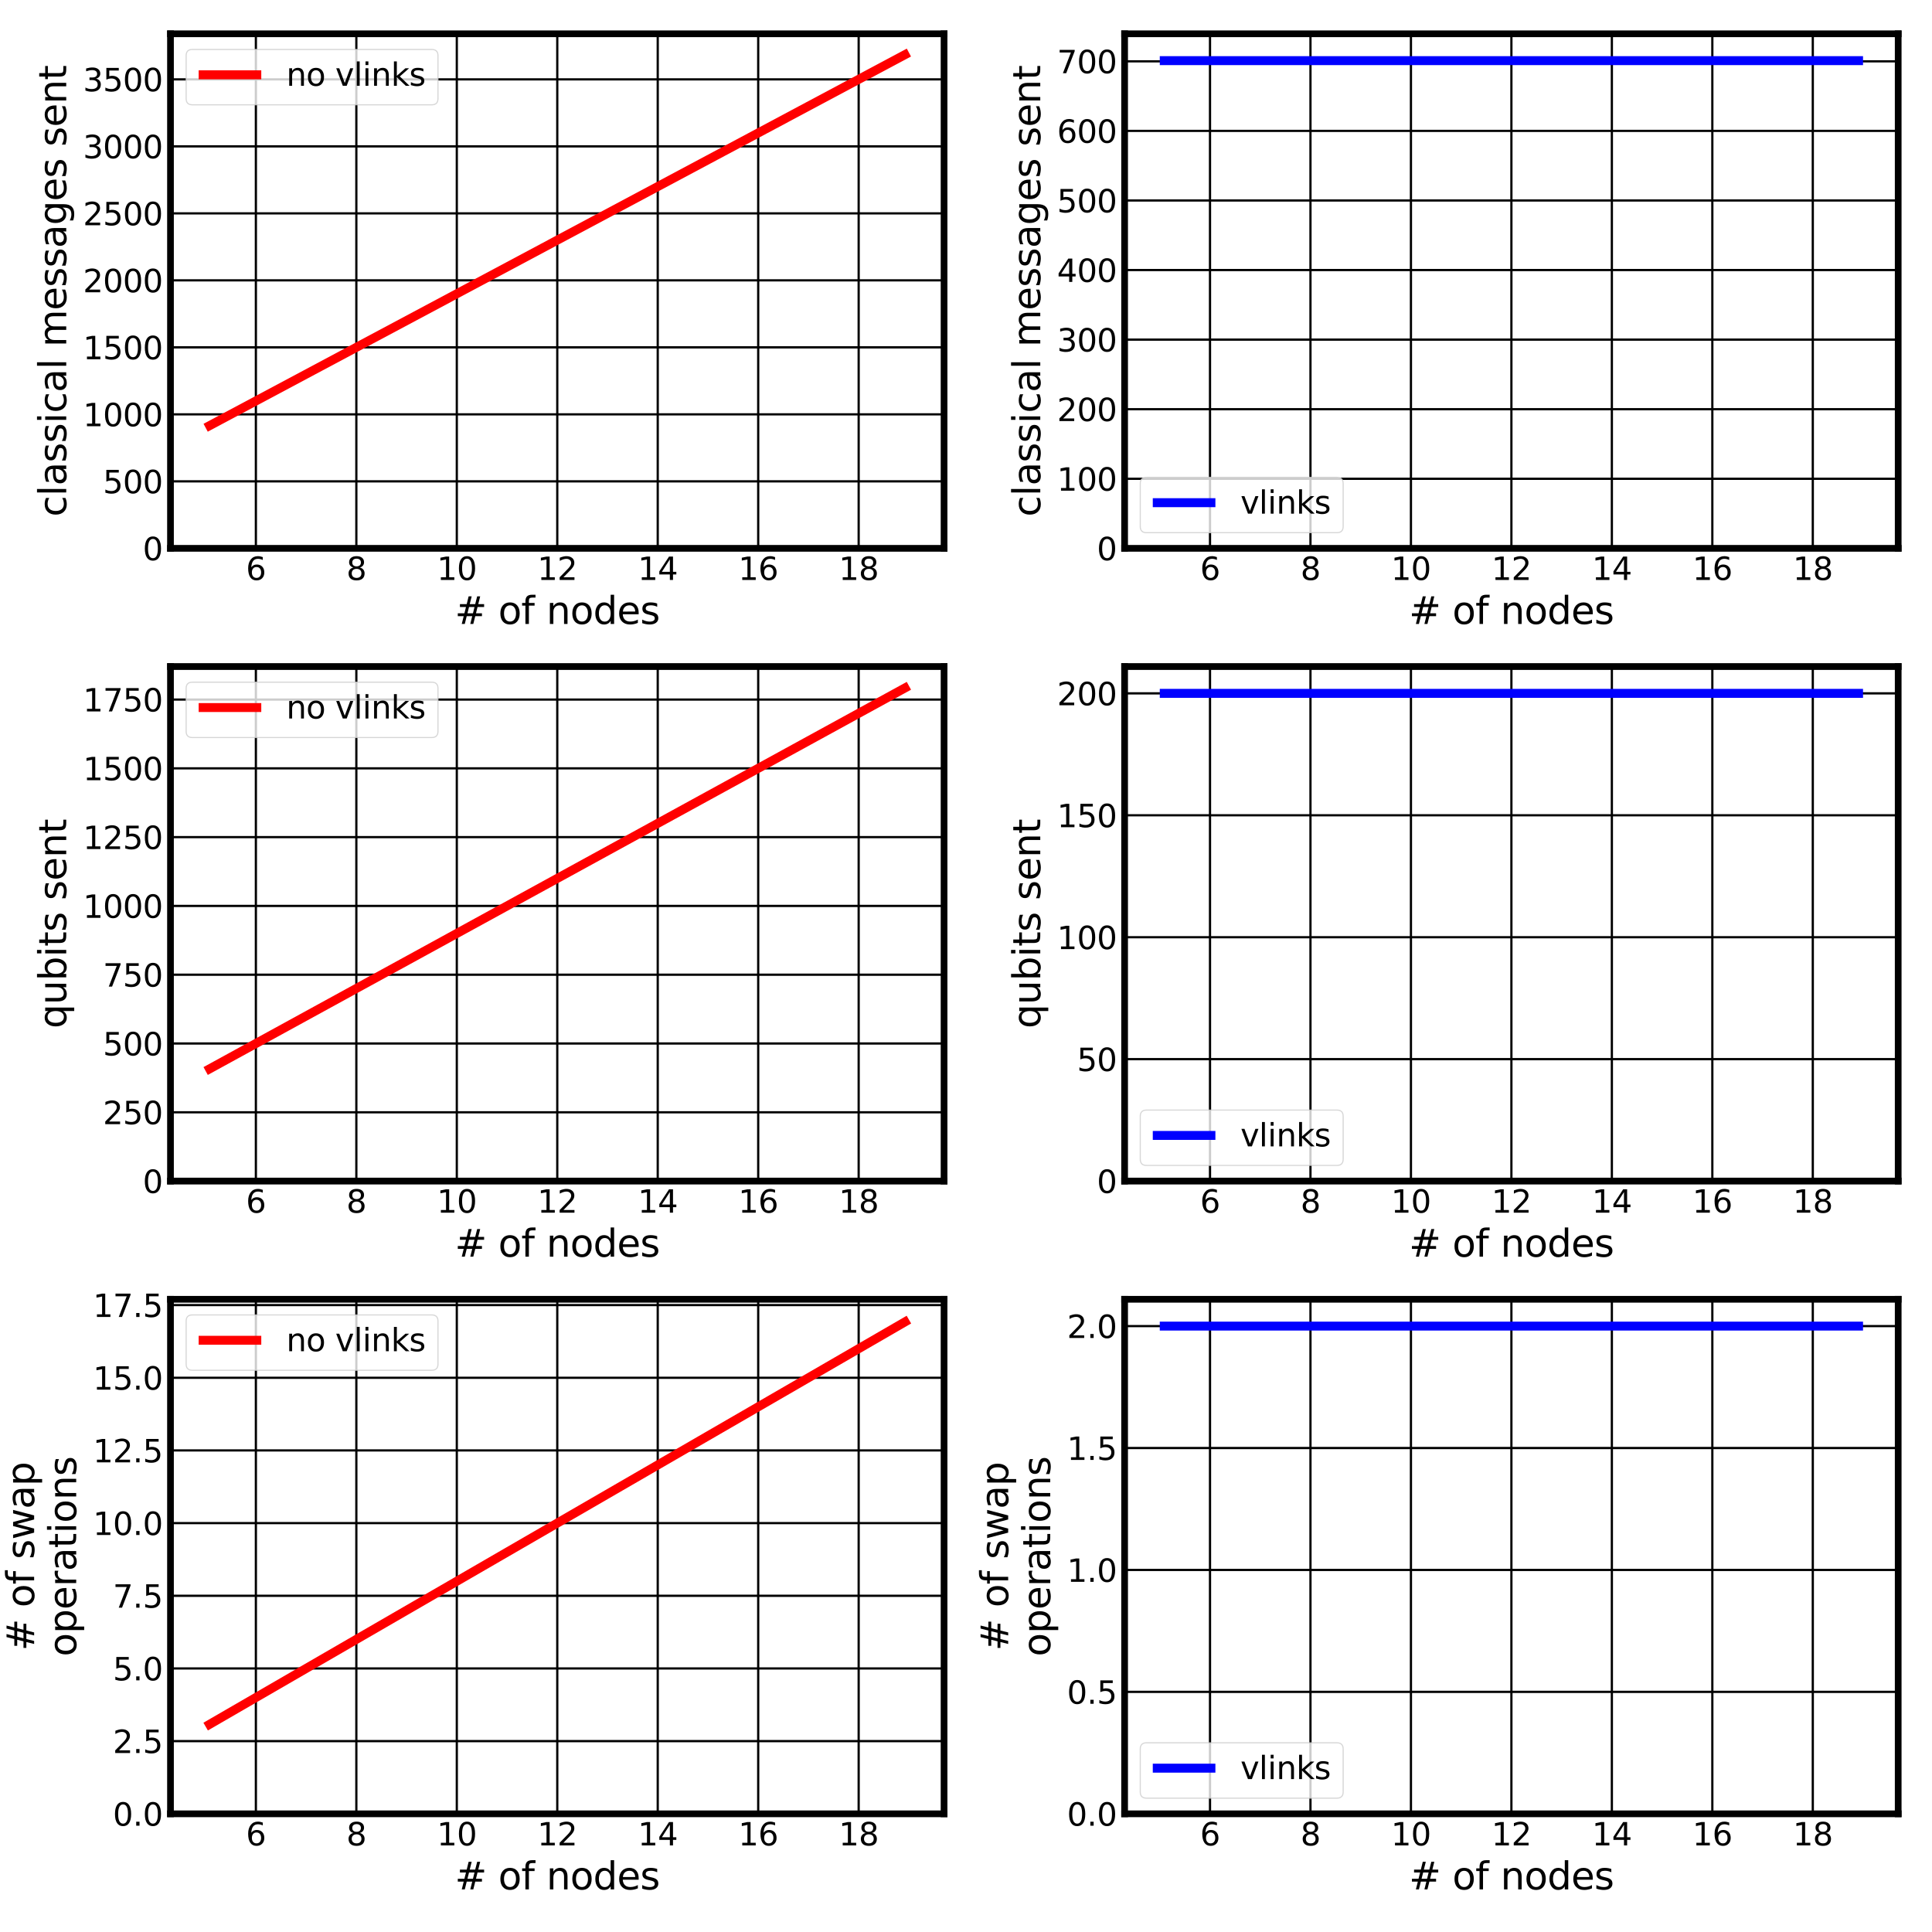 <?xml version="1.0" encoding="utf-8" standalone="no"?>
<!DOCTYPE svg PUBLIC "-//W3C//DTD SVG 1.1//EN"
  "http://www.w3.org/Graphics/SVG/1.1/DTD/svg11.dtd">
<svg xmlns:xlink="http://www.w3.org/1999/xlink" width="864pt" height="864pt" viewBox="0 0 864 864" xmlns="http://www.w3.org/2000/svg" version="1.1">
 <defs>
  <style type="text/css">*{stroke-linejoin: round; stroke-linecap: butt}</style>
 </defs>
 <g id="figure_1">
  <g id="patch_1">
   <path d="M 0 864 
L 864 864 
L 864 0 
L 0 0 
z
" style="fill: #ffffff"/>
  </g>
  <g id="axes_1">
   <g id="patch_2">
    <path d="M 76.242 245.22 
L 422.19 245.22 
L 422.19 15.12 
L 76.242 15.12 
z
" style="fill: #ffffff"/>
   </g>
   <g id="matplotlib.axis_1">
    <g id="xtick_1">
     <g id="line2d_1">
      <path d="M 114.431 245.22 
L 114.431 15.12 
" clip-path="url(#pcf4f2ef772)" style="fill: none; stroke: #000000"/>
     </g>
     <g id="line2d_2"/>
     <g id="text_1">
      <!-- 6 -->
      <g transform="translate(109.977 259.358) scale(0.14 -0.14)">
       <defs>
        <path id="DejaVuSans-36" d="M 2113 2584 
Q 1688 2584 1439 2293 
Q 1191 2003 1191 1497 
Q 1191 994 1439 701 
Q 1688 409 2113 409 
Q 2538 409 2786 701 
Q 3034 994 3034 1497 
Q 3034 2003 2786 2293 
Q 2538 2584 2113 2584 
z
M 3366 4563 
L 3366 3988 
Q 3128 4100 2886 4159 
Q 2644 4219 2406 4219 
Q 1781 4219 1451 3797 
Q 1122 3375 1075 2522 
Q 1259 2794 1537 2939 
Q 1816 3084 2150 3084 
Q 2853 3084 3261 2657 
Q 3669 2231 3669 1497 
Q 3669 778 3244 343 
Q 2819 -91 2113 -91 
Q 1303 -91 875 529 
Q 447 1150 447 2328 
Q 447 3434 972 4092 
Q 1497 4750 2381 4750 
Q 2619 4750 2861 4703 
Q 3103 4656 3366 4563 
z
" transform="scale(0.016)"/>
       </defs>
       <use xlink:href="#DejaVuSans-36"/>
      </g>
     </g>
    </g>
    <g id="xtick_2">
     <g id="line2d_3">
      <path d="M 159.359 245.22 
L 159.359 15.12 
" clip-path="url(#pcf4f2ef772)" style="fill: none; stroke: #000000"/>
     </g>
     <g id="line2d_4"/>
     <g id="text_2">
      <!-- 8 -->
      <g transform="translate(154.906 259.358) scale(0.14 -0.14)">
       <defs>
        <path id="DejaVuSans-38" d="M 2034 2216 
Q 1584 2216 1326 1975 
Q 1069 1734 1069 1313 
Q 1069 891 1326 650 
Q 1584 409 2034 409 
Q 2484 409 2743 651 
Q 3003 894 3003 1313 
Q 3003 1734 2745 1975 
Q 2488 2216 2034 2216 
z
M 1403 2484 
Q 997 2584 770 2862 
Q 544 3141 544 3541 
Q 544 4100 942 4425 
Q 1341 4750 2034 4750 
Q 2731 4750 3128 4425 
Q 3525 4100 3525 3541 
Q 3525 3141 3298 2862 
Q 3072 2584 2669 2484 
Q 3125 2378 3379 2068 
Q 3634 1759 3634 1313 
Q 3634 634 3220 271 
Q 2806 -91 2034 -91 
Q 1263 -91 848 271 
Q 434 634 434 1313 
Q 434 1759 690 2068 
Q 947 2378 1403 2484 
z
M 1172 3481 
Q 1172 3119 1398 2916 
Q 1625 2713 2034 2713 
Q 2441 2713 2670 2916 
Q 2900 3119 2900 3481 
Q 2900 3844 2670 4047 
Q 2441 4250 2034 4250 
Q 1625 4250 1398 4047 
Q 1172 3844 1172 3481 
z
" transform="scale(0.016)"/>
       </defs>
       <use xlink:href="#DejaVuSans-38"/>
      </g>
     </g>
    </g>
    <g id="xtick_3">
     <g id="line2d_5">
      <path d="M 204.288 245.22 
L 204.288 15.12 
" clip-path="url(#pcf4f2ef772)" style="fill: none; stroke: #000000"/>
     </g>
     <g id="line2d_6"/>
     <g id="text_3">
      <!-- 10 -->
      <g transform="translate(195.38 259.358) scale(0.14 -0.14)">
       <defs>
        <path id="DejaVuSans-31" d="M 794 531 
L 1825 531 
L 1825 4091 
L 703 3866 
L 703 4441 
L 1819 4666 
L 2450 4666 
L 2450 531 
L 3481 531 
L 3481 0 
L 794 0 
L 794 531 
z
" transform="scale(0.016)"/>
        <path id="DejaVuSans-30" d="M 2034 4250 
Q 1547 4250 1301 3770 
Q 1056 3291 1056 2328 
Q 1056 1369 1301 889 
Q 1547 409 2034 409 
Q 2525 409 2770 889 
Q 3016 1369 3016 2328 
Q 3016 3291 2770 3770 
Q 2525 4250 2034 4250 
z
M 2034 4750 
Q 2819 4750 3233 4129 
Q 3647 3509 3647 2328 
Q 3647 1150 3233 529 
Q 2819 -91 2034 -91 
Q 1250 -91 836 529 
Q 422 1150 422 2328 
Q 422 3509 836 4129 
Q 1250 4750 2034 4750 
z
" transform="scale(0.016)"/>
       </defs>
       <use xlink:href="#DejaVuSans-31"/>
       <use xlink:href="#DejaVuSans-30" x="63.623"/>
      </g>
     </g>
    </g>
    <g id="xtick_4">
     <g id="line2d_7">
      <path d="M 249.216 245.22 
L 249.216 15.12 
" clip-path="url(#pcf4f2ef772)" style="fill: none; stroke: #000000"/>
     </g>
     <g id="line2d_8"/>
     <g id="text_4">
      <!-- 12 -->
      <g transform="translate(240.309 259.358) scale(0.14 -0.14)">
       <defs>
        <path id="DejaVuSans-32" d="M 1228 531 
L 3431 531 
L 3431 0 
L 469 0 
L 469 531 
Q 828 903 1448 1529 
Q 2069 2156 2228 2338 
Q 2531 2678 2651 2914 
Q 2772 3150 2772 3378 
Q 2772 3750 2511 3984 
Q 2250 4219 1831 4219 
Q 1534 4219 1204 4116 
Q 875 4013 500 3803 
L 500 4441 
Q 881 4594 1212 4672 
Q 1544 4750 1819 4750 
Q 2544 4750 2975 4387 
Q 3406 4025 3406 3419 
Q 3406 3131 3298 2873 
Q 3191 2616 2906 2266 
Q 2828 2175 2409 1742 
Q 1991 1309 1228 531 
z
" transform="scale(0.016)"/>
       </defs>
       <use xlink:href="#DejaVuSans-31"/>
       <use xlink:href="#DejaVuSans-32" x="63.623"/>
      </g>
     </g>
    </g>
    <g id="xtick_5">
     <g id="line2d_9">
      <path d="M 294.144 245.22 
L 294.144 15.12 
" clip-path="url(#pcf4f2ef772)" style="fill: none; stroke: #000000"/>
     </g>
     <g id="line2d_10"/>
     <g id="text_5">
      <!-- 14 -->
      <g transform="translate(285.237 259.358) scale(0.14 -0.14)">
       <defs>
        <path id="DejaVuSans-34" d="M 2419 4116 
L 825 1625 
L 2419 1625 
L 2419 4116 
z
M 2253 4666 
L 3047 4666 
L 3047 1625 
L 3713 1625 
L 3713 1100 
L 3047 1100 
L 3047 0 
L 2419 0 
L 2419 1100 
L 313 1100 
L 313 1709 
L 2253 4666 
z
" transform="scale(0.016)"/>
       </defs>
       <use xlink:href="#DejaVuSans-31"/>
       <use xlink:href="#DejaVuSans-34" x="63.623"/>
      </g>
     </g>
    </g>
    <g id="xtick_6">
     <g id="line2d_11">
      <path d="M 339.073 245.22 
L 339.073 15.12 
" clip-path="url(#pcf4f2ef772)" style="fill: none; stroke: #000000"/>
     </g>
     <g id="line2d_12"/>
     <g id="text_6">
      <!-- 16 -->
      <g transform="translate(330.165 259.358) scale(0.14 -0.14)">
       <use xlink:href="#DejaVuSans-31"/>
       <use xlink:href="#DejaVuSans-36" x="63.623"/>
      </g>
     </g>
    </g>
    <g id="xtick_7">
     <g id="line2d_13">
      <path d="M 384.001 245.22 
L 384.001 15.12 
" clip-path="url(#pcf4f2ef772)" style="fill: none; stroke: #000000"/>
     </g>
     <g id="line2d_14"/>
     <g id="text_7">
      <!-- 18 -->
      <g transform="translate(375.093 259.358) scale(0.14 -0.14)">
       <use xlink:href="#DejaVuSans-31"/>
       <use xlink:href="#DejaVuSans-38" x="63.623"/>
      </g>
     </g>
    </g>
    <g id="text_8">
     <!-- # of nodes -->
     <g transform="translate(203.401 279.035) scale(0.168 -0.168)">
      <defs>
       <path id="DejaVuSans-23" d="M 3272 2816 
L 2363 2816 
L 2100 1772 
L 3016 1772 
L 3272 2816 
z
M 2803 4594 
L 2478 3297 
L 3391 3297 
L 3719 4594 
L 4219 4594 
L 3897 3297 
L 4872 3297 
L 4872 2816 
L 3775 2816 
L 3519 1772 
L 4513 1772 
L 4513 1294 
L 3397 1294 
L 3072 0 
L 2572 0 
L 2894 1294 
L 1978 1294 
L 1656 0 
L 1153 0 
L 1478 1294 
L 494 1294 
L 494 1772 
L 1594 1772 
L 1856 2816 
L 850 2816 
L 850 3297 
L 1978 3297 
L 2297 4594 
L 2803 4594 
z
" transform="scale(0.016)"/>
       <path id="DejaVuSans-20" transform="scale(0.016)"/>
       <path id="DejaVuSans-6f" d="M 1959 3097 
Q 1497 3097 1228 2736 
Q 959 2375 959 1747 
Q 959 1119 1226 758 
Q 1494 397 1959 397 
Q 2419 397 2687 759 
Q 2956 1122 2956 1747 
Q 2956 2369 2687 2733 
Q 2419 3097 1959 3097 
z
M 1959 3584 
Q 2709 3584 3137 3096 
Q 3566 2609 3566 1747 
Q 3566 888 3137 398 
Q 2709 -91 1959 -91 
Q 1206 -91 779 398 
Q 353 888 353 1747 
Q 353 2609 779 3096 
Q 1206 3584 1959 3584 
z
" transform="scale(0.016)"/>
       <path id="DejaVuSans-66" d="M 2375 4863 
L 2375 4384 
L 1825 4384 
Q 1516 4384 1395 4259 
Q 1275 4134 1275 3809 
L 1275 3500 
L 2222 3500 
L 2222 3053 
L 1275 3053 
L 1275 0 
L 697 0 
L 697 3053 
L 147 3053 
L 147 3500 
L 697 3500 
L 697 3744 
Q 697 4328 969 4595 
Q 1241 4863 1831 4863 
L 2375 4863 
z
" transform="scale(0.016)"/>
       <path id="DejaVuSans-6e" d="M 3513 2113 
L 3513 0 
L 2938 0 
L 2938 2094 
Q 2938 2591 2744 2837 
Q 2550 3084 2163 3084 
Q 1697 3084 1428 2787 
Q 1159 2491 1159 1978 
L 1159 0 
L 581 0 
L 581 3500 
L 1159 3500 
L 1159 2956 
Q 1366 3272 1645 3428 
Q 1925 3584 2291 3584 
Q 2894 3584 3203 3211 
Q 3513 2838 3513 2113 
z
" transform="scale(0.016)"/>
       <path id="DejaVuSans-64" d="M 2906 2969 
L 2906 4863 
L 3481 4863 
L 3481 0 
L 2906 0 
L 2906 525 
Q 2725 213 2448 61 
Q 2172 -91 1784 -91 
Q 1150 -91 751 415 
Q 353 922 353 1747 
Q 353 2572 751 3078 
Q 1150 3584 1784 3584 
Q 2172 3584 2448 3432 
Q 2725 3281 2906 2969 
z
M 947 1747 
Q 947 1113 1208 752 
Q 1469 391 1925 391 
Q 2381 391 2643 752 
Q 2906 1113 2906 1747 
Q 2906 2381 2643 2742 
Q 2381 3103 1925 3103 
Q 1469 3103 1208 2742 
Q 947 2381 947 1747 
z
" transform="scale(0.016)"/>
       <path id="DejaVuSans-65" d="M 3597 1894 
L 3597 1613 
L 953 1613 
Q 991 1019 1311 708 
Q 1631 397 2203 397 
Q 2534 397 2845 478 
Q 3156 559 3463 722 
L 3463 178 
Q 3153 47 2828 -22 
Q 2503 -91 2169 -91 
Q 1331 -91 842 396 
Q 353 884 353 1716 
Q 353 2575 817 3079 
Q 1281 3584 2069 3584 
Q 2775 3584 3186 3129 
Q 3597 2675 3597 1894 
z
M 3022 2063 
Q 3016 2534 2758 2815 
Q 2500 3097 2075 3097 
Q 1594 3097 1305 2825 
Q 1016 2553 972 2059 
L 3022 2063 
z
" transform="scale(0.016)"/>
       <path id="DejaVuSans-73" d="M 2834 3397 
L 2834 2853 
Q 2591 2978 2328 3040 
Q 2066 3103 1784 3103 
Q 1356 3103 1142 2972 
Q 928 2841 928 2578 
Q 928 2378 1081 2264 
Q 1234 2150 1697 2047 
L 1894 2003 
Q 2506 1872 2764 1633 
Q 3022 1394 3022 966 
Q 3022 478 2636 193 
Q 2250 -91 1575 -91 
Q 1294 -91 989 -36 
Q 684 19 347 128 
L 347 722 
Q 666 556 975 473 
Q 1284 391 1588 391 
Q 1994 391 2212 530 
Q 2431 669 2431 922 
Q 2431 1156 2273 1281 
Q 2116 1406 1581 1522 
L 1381 1569 
Q 847 1681 609 1914 
Q 372 2147 372 2553 
Q 372 3047 722 3315 
Q 1072 3584 1716 3584 
Q 2034 3584 2315 3537 
Q 2597 3491 2834 3397 
z
" transform="scale(0.016)"/>
      </defs>
      <use xlink:href="#DejaVuSans-23"/>
      <use xlink:href="#DejaVuSans-20" x="83.789"/>
      <use xlink:href="#DejaVuSans-6f" x="115.576"/>
      <use xlink:href="#DejaVuSans-66" x="176.758"/>
      <use xlink:href="#DejaVuSans-20" x="211.963"/>
      <use xlink:href="#DejaVuSans-6e" x="243.75"/>
      <use xlink:href="#DejaVuSans-6f" x="307.129"/>
      <use xlink:href="#DejaVuSans-64" x="368.311"/>
      <use xlink:href="#DejaVuSans-65" x="431.787"/>
      <use xlink:href="#DejaVuSans-73" x="493.311"/>
     </g>
    </g>
   </g>
   <g id="matplotlib.axis_2">
    <g id="ytick_1">
     <g id="line2d_15">
      <path d="M 76.242 245.22 
L 422.19 245.22 
" clip-path="url(#pcf4f2ef772)" style="fill: none; stroke: #000000"/>
     </g>
     <g id="line2d_16"/>
     <g id="text_9">
      <!-- 0 -->
      <g transform="translate(63.834 250.539) scale(0.14 -0.14)">
       <use xlink:href="#DejaVuSans-30"/>
      </g>
     </g>
    </g>
    <g id="ytick_2">
     <g id="line2d_17">
      <path d="M 76.242 215.259 
L 422.19 215.259 
" clip-path="url(#pcf4f2ef772)" style="fill: none; stroke: #000000"/>
     </g>
     <g id="line2d_18"/>
     <g id="text_10">
      <!-- 500 -->
      <g transform="translate(46.02 220.578) scale(0.14 -0.14)">
       <defs>
        <path id="DejaVuSans-35" d="M 691 4666 
L 3169 4666 
L 3169 4134 
L 1269 4134 
L 1269 2991 
Q 1406 3038 1543 3061 
Q 1681 3084 1819 3084 
Q 2600 3084 3056 2656 
Q 3513 2228 3513 1497 
Q 3513 744 3044 326 
Q 2575 -91 1722 -91 
Q 1428 -91 1123 -41 
Q 819 9 494 109 
L 494 744 
Q 775 591 1075 516 
Q 1375 441 1709 441 
Q 2250 441 2565 725 
Q 2881 1009 2881 1497 
Q 2881 1984 2565 2268 
Q 2250 2553 1709 2553 
Q 1456 2553 1204 2497 
Q 953 2441 691 2322 
L 691 4666 
z
" transform="scale(0.016)"/>
       </defs>
       <use xlink:href="#DejaVuSans-35"/>
       <use xlink:href="#DejaVuSans-30" x="63.623"/>
       <use xlink:href="#DejaVuSans-30" x="127.246"/>
      </g>
     </g>
    </g>
    <g id="ytick_3">
     <g id="line2d_19">
      <path d="M 76.242 185.298 
L 422.19 185.298 
" clip-path="url(#pcf4f2ef772)" style="fill: none; stroke: #000000"/>
     </g>
     <g id="line2d_20"/>
     <g id="text_11">
      <!-- 1000 -->
      <g transform="translate(37.112 190.617) scale(0.14 -0.14)">
       <use xlink:href="#DejaVuSans-31"/>
       <use xlink:href="#DejaVuSans-30" x="63.623"/>
       <use xlink:href="#DejaVuSans-30" x="127.246"/>
       <use xlink:href="#DejaVuSans-30" x="190.869"/>
      </g>
     </g>
    </g>
    <g id="ytick_4">
     <g id="line2d_21">
      <path d="M 76.242 155.337 
L 422.19 155.337 
" clip-path="url(#pcf4f2ef772)" style="fill: none; stroke: #000000"/>
     </g>
     <g id="line2d_22"/>
     <g id="text_12">
      <!-- 1500 -->
      <g transform="translate(37.112 160.656) scale(0.14 -0.14)">
       <use xlink:href="#DejaVuSans-31"/>
       <use xlink:href="#DejaVuSans-35" x="63.623"/>
       <use xlink:href="#DejaVuSans-30" x="127.246"/>
       <use xlink:href="#DejaVuSans-30" x="190.869"/>
      </g>
     </g>
    </g>
    <g id="ytick_5">
     <g id="line2d_23">
      <path d="M 76.242 125.376 
L 422.19 125.376 
" clip-path="url(#pcf4f2ef772)" style="fill: none; stroke: #000000"/>
     </g>
     <g id="line2d_24"/>
     <g id="text_13">
      <!-- 2000 -->
      <g transform="translate(37.112 130.695) scale(0.14 -0.14)">
       <use xlink:href="#DejaVuSans-32"/>
       <use xlink:href="#DejaVuSans-30" x="63.623"/>
       <use xlink:href="#DejaVuSans-30" x="127.246"/>
       <use xlink:href="#DejaVuSans-30" x="190.869"/>
      </g>
     </g>
    </g>
    <g id="ytick_6">
     <g id="line2d_25">
      <path d="M 76.242 95.415 
L 422.19 95.415 
" clip-path="url(#pcf4f2ef772)" style="fill: none; stroke: #000000"/>
     </g>
     <g id="line2d_26"/>
     <g id="text_14">
      <!-- 2500 -->
      <g transform="translate(37.112 100.734) scale(0.14 -0.14)">
       <use xlink:href="#DejaVuSans-32"/>
       <use xlink:href="#DejaVuSans-35" x="63.623"/>
       <use xlink:href="#DejaVuSans-30" x="127.246"/>
       <use xlink:href="#DejaVuSans-30" x="190.869"/>
      </g>
     </g>
    </g>
    <g id="ytick_7">
     <g id="line2d_27">
      <path d="M 76.242 65.454 
L 422.19 65.454 
" clip-path="url(#pcf4f2ef772)" style="fill: none; stroke: #000000"/>
     </g>
     <g id="line2d_28"/>
     <g id="text_15">
      <!-- 3000 -->
      <g transform="translate(37.112 70.773) scale(0.14 -0.14)">
       <defs>
        <path id="DejaVuSans-33" d="M 2597 2516 
Q 3050 2419 3304 2112 
Q 3559 1806 3559 1356 
Q 3559 666 3084 287 
Q 2609 -91 1734 -91 
Q 1441 -91 1130 -33 
Q 819 25 488 141 
L 488 750 
Q 750 597 1062 519 
Q 1375 441 1716 441 
Q 2309 441 2620 675 
Q 2931 909 2931 1356 
Q 2931 1769 2642 2001 
Q 2353 2234 1838 2234 
L 1294 2234 
L 1294 2753 
L 1863 2753 
Q 2328 2753 2575 2939 
Q 2822 3125 2822 3475 
Q 2822 3834 2567 4026 
Q 2313 4219 1838 4219 
Q 1578 4219 1281 4162 
Q 984 4106 628 3988 
L 628 4550 
Q 988 4650 1302 4700 
Q 1616 4750 1894 4750 
Q 2613 4750 3031 4423 
Q 3450 4097 3450 3541 
Q 3450 3153 3228 2886 
Q 3006 2619 2597 2516 
z
" transform="scale(0.016)"/>
       </defs>
       <use xlink:href="#DejaVuSans-33"/>
       <use xlink:href="#DejaVuSans-30" x="63.623"/>
       <use xlink:href="#DejaVuSans-30" x="127.246"/>
       <use xlink:href="#DejaVuSans-30" x="190.869"/>
      </g>
     </g>
    </g>
    <g id="ytick_8">
     <g id="line2d_29">
      <path d="M 76.242 35.493 
L 422.19 35.493 
" clip-path="url(#pcf4f2ef772)" style="fill: none; stroke: #000000"/>
     </g>
     <g id="line2d_30"/>
     <g id="text_16">
      <!-- 3500 -->
      <g transform="translate(37.112 40.812) scale(0.14 -0.14)">
       <use xlink:href="#DejaVuSans-33"/>
       <use xlink:href="#DejaVuSans-35" x="63.623"/>
       <use xlink:href="#DejaVuSans-30" x="127.246"/>
       <use xlink:href="#DejaVuSans-30" x="190.869"/>
      </g>
     </g>
    </g>
    <g id="text_17">
     <!-- classical messages sent -->
     <g transform="translate(29.618 231.083) rotate(-90) scale(0.168 -0.168)">
      <defs>
       <path id="DejaVuSans-63" d="M 3122 3366 
L 3122 2828 
Q 2878 2963 2633 3030 
Q 2388 3097 2138 3097 
Q 1578 3097 1268 2742 
Q 959 2388 959 1747 
Q 959 1106 1268 751 
Q 1578 397 2138 397 
Q 2388 397 2633 464 
Q 2878 531 3122 666 
L 3122 134 
Q 2881 22 2623 -34 
Q 2366 -91 2075 -91 
Q 1284 -91 818 406 
Q 353 903 353 1747 
Q 353 2603 823 3093 
Q 1294 3584 2113 3584 
Q 2378 3584 2631 3529 
Q 2884 3475 3122 3366 
z
" transform="scale(0.016)"/>
       <path id="DejaVuSans-6c" d="M 603 4863 
L 1178 4863 
L 1178 0 
L 603 0 
L 603 4863 
z
" transform="scale(0.016)"/>
       <path id="DejaVuSans-61" d="M 2194 1759 
Q 1497 1759 1228 1600 
Q 959 1441 959 1056 
Q 959 750 1161 570 
Q 1363 391 1709 391 
Q 2188 391 2477 730 
Q 2766 1069 2766 1631 
L 2766 1759 
L 2194 1759 
z
M 3341 1997 
L 3341 0 
L 2766 0 
L 2766 531 
Q 2569 213 2275 61 
Q 1981 -91 1556 -91 
Q 1019 -91 701 211 
Q 384 513 384 1019 
Q 384 1609 779 1909 
Q 1175 2209 1959 2209 
L 2766 2209 
L 2766 2266 
Q 2766 2663 2505 2880 
Q 2244 3097 1772 3097 
Q 1472 3097 1187 3025 
Q 903 2953 641 2809 
L 641 3341 
Q 956 3463 1253 3523 
Q 1550 3584 1831 3584 
Q 2591 3584 2966 3190 
Q 3341 2797 3341 1997 
z
" transform="scale(0.016)"/>
       <path id="DejaVuSans-69" d="M 603 3500 
L 1178 3500 
L 1178 0 
L 603 0 
L 603 3500 
z
M 603 4863 
L 1178 4863 
L 1178 4134 
L 603 4134 
L 603 4863 
z
" transform="scale(0.016)"/>
       <path id="DejaVuSans-6d" d="M 3328 2828 
Q 3544 3216 3844 3400 
Q 4144 3584 4550 3584 
Q 5097 3584 5394 3201 
Q 5691 2819 5691 2113 
L 5691 0 
L 5113 0 
L 5113 2094 
Q 5113 2597 4934 2840 
Q 4756 3084 4391 3084 
Q 3944 3084 3684 2787 
Q 3425 2491 3425 1978 
L 3425 0 
L 2847 0 
L 2847 2094 
Q 2847 2600 2669 2842 
Q 2491 3084 2119 3084 
Q 1678 3084 1418 2786 
Q 1159 2488 1159 1978 
L 1159 0 
L 581 0 
L 581 3500 
L 1159 3500 
L 1159 2956 
Q 1356 3278 1631 3431 
Q 1906 3584 2284 3584 
Q 2666 3584 2933 3390 
Q 3200 3197 3328 2828 
z
" transform="scale(0.016)"/>
       <path id="DejaVuSans-67" d="M 2906 1791 
Q 2906 2416 2648 2759 
Q 2391 3103 1925 3103 
Q 1463 3103 1205 2759 
Q 947 2416 947 1791 
Q 947 1169 1205 825 
Q 1463 481 1925 481 
Q 2391 481 2648 825 
Q 2906 1169 2906 1791 
z
M 3481 434 
Q 3481 -459 3084 -895 
Q 2688 -1331 1869 -1331 
Q 1566 -1331 1297 -1286 
Q 1028 -1241 775 -1147 
L 775 -588 
Q 1028 -725 1275 -790 
Q 1522 -856 1778 -856 
Q 2344 -856 2625 -561 
Q 2906 -266 2906 331 
L 2906 616 
Q 2728 306 2450 153 
Q 2172 0 1784 0 
Q 1141 0 747 490 
Q 353 981 353 1791 
Q 353 2603 747 3093 
Q 1141 3584 1784 3584 
Q 2172 3584 2450 3431 
Q 2728 3278 2906 2969 
L 2906 3500 
L 3481 3500 
L 3481 434 
z
" transform="scale(0.016)"/>
       <path id="DejaVuSans-74" d="M 1172 4494 
L 1172 3500 
L 2356 3500 
L 2356 3053 
L 1172 3053 
L 1172 1153 
Q 1172 725 1289 603 
Q 1406 481 1766 481 
L 2356 481 
L 2356 0 
L 1766 0 
Q 1100 0 847 248 
Q 594 497 594 1153 
L 594 3053 
L 172 3053 
L 172 3500 
L 594 3500 
L 594 4494 
L 1172 4494 
z
" transform="scale(0.016)"/>
      </defs>
      <use xlink:href="#DejaVuSans-63"/>
      <use xlink:href="#DejaVuSans-6c" x="54.98"/>
      <use xlink:href="#DejaVuSans-61" x="82.764"/>
      <use xlink:href="#DejaVuSans-73" x="144.043"/>
      <use xlink:href="#DejaVuSans-73" x="196.143"/>
      <use xlink:href="#DejaVuSans-69" x="248.242"/>
      <use xlink:href="#DejaVuSans-63" x="276.025"/>
      <use xlink:href="#DejaVuSans-61" x="331.006"/>
      <use xlink:href="#DejaVuSans-6c" x="392.285"/>
      <use xlink:href="#DejaVuSans-20" x="420.068"/>
      <use xlink:href="#DejaVuSans-6d" x="451.855"/>
      <use xlink:href="#DejaVuSans-65" x="549.268"/>
      <use xlink:href="#DejaVuSans-73" x="610.791"/>
      <use xlink:href="#DejaVuSans-73" x="662.891"/>
      <use xlink:href="#DejaVuSans-61" x="714.99"/>
      <use xlink:href="#DejaVuSans-67" x="776.27"/>
      <use xlink:href="#DejaVuSans-65" x="839.746"/>
      <use xlink:href="#DejaVuSans-73" x="901.27"/>
      <use xlink:href="#DejaVuSans-20" x="953.369"/>
      <use xlink:href="#DejaVuSans-73" x="985.156"/>
      <use xlink:href="#DejaVuSans-65" x="1037.256"/>
      <use xlink:href="#DejaVuSans-6e" x="1098.779"/>
      <use xlink:href="#DejaVuSans-74" x="1162.158"/>
     </g>
    </g>
   </g>
   <g id="line2d_31">
    <path d="M 91.967 191.29 
L 114.431 179.306 
L 136.895 167.322 
L 159.359 155.337 
L 181.824 143.353 
L 204.288 131.368 
L 226.752 119.384 
L 249.216 107.4 
L 271.68 95.415 
L 294.144 83.431 
L 316.608 71.447 
L 339.073 59.462 
L 361.537 47.478 
L 384.001 35.493 
L 406.465 23.509 
" clip-path="url(#pcf4f2ef772)" style="fill: none; stroke: #ff0000; stroke-width: 4"/>
   </g>
   <g id="patch_3">
    <path d="M 76.242 245.22 
L 76.242 15.12 
" style="fill: none; stroke: #000000; stroke-width: 3; stroke-linejoin: miter; stroke-linecap: square"/>
   </g>
   <g id="patch_4">
    <path d="M 422.19 245.22 
L 422.19 15.12 
" style="fill: none; stroke: #000000; stroke-width: 3; stroke-linejoin: miter; stroke-linecap: square"/>
   </g>
   <g id="patch_5">
    <path d="M 76.242 245.22 
L 422.19 245.22 
" style="fill: none; stroke: #000000; stroke-width: 3; stroke-linejoin: miter; stroke-linecap: square"/>
   </g>
   <g id="patch_6">
    <path d="M 76.242 15.12 
L 422.19 15.12 
" style="fill: none; stroke: #000000; stroke-width: 3; stroke-linejoin: miter; stroke-linecap: square"/>
   </g>
   <g id="legend_1">
    <g id="patch_7">
     <path d="M 86.042 46.869 
L 193.068 46.869 
Q 195.868 46.869 195.868 44.069 
L 195.868 24.92 
Q 195.868 22.12 193.068 22.12 
L 86.042 22.12 
Q 83.242 22.12 83.242 24.92 
L 83.242 44.069 
Q 83.242 46.869 86.042 46.869 
z
" style="fill: #ffffff; opacity: 0.8; stroke: #cccccc; stroke-width: 0.5; stroke-linejoin: miter"/>
    </g>
    <g id="line2d_32">
     <path d="M 88.842 33.458 
L 102.842 33.458 
L 116.842 33.458 
" style="fill: none; stroke: #ff0000; stroke-width: 4"/>
    </g>
    <g id="text_18">
     <!-- no vlinks -->
     <g transform="translate(128.042 38.358) scale(0.14 -0.14)">
      <defs>
       <path id="DejaVuSans-76" d="M 191 3500 
L 800 3500 
L 1894 563 
L 2988 3500 
L 3597 3500 
L 2284 0 
L 1503 0 
L 191 3500 
z
" transform="scale(0.016)"/>
       <path id="DejaVuSans-6b" d="M 581 4863 
L 1159 4863 
L 1159 1991 
L 2875 3500 
L 3609 3500 
L 1753 1863 
L 3688 0 
L 2938 0 
L 1159 1709 
L 1159 0 
L 581 0 
L 581 4863 
z
" transform="scale(0.016)"/>
      </defs>
      <use xlink:href="#DejaVuSans-6e"/>
      <use xlink:href="#DejaVuSans-6f" x="63.379"/>
      <use xlink:href="#DejaVuSans-20" x="124.561"/>
      <use xlink:href="#DejaVuSans-76" x="156.348"/>
      <use xlink:href="#DejaVuSans-6c" x="215.527"/>
      <use xlink:href="#DejaVuSans-69" x="243.311"/>
      <use xlink:href="#DejaVuSans-6e" x="271.094"/>
      <use xlink:href="#DejaVuSans-6b" x="334.473"/>
      <use xlink:href="#DejaVuSans-73" x="392.383"/>
     </g>
    </g>
   </g>
  </g>
  <g id="axes_2">
   <g id="patch_8">
    <path d="M 502.932 245.22 
L 848.88 245.22 
L 848.88 15.12 
L 502.932 15.12 
z
" style="fill: #ffffff"/>
   </g>
   <g id="matplotlib.axis_3">
    <g id="xtick_8">
     <g id="line2d_33">
      <path d="M 541.121 245.22 
L 541.121 15.12 
" clip-path="url(#p5d4d7883c7)" style="fill: none; stroke: #000000"/>
     </g>
     <g id="line2d_34"/>
     <g id="text_19">
      <!-- 6 -->
      <g transform="translate(536.667 259.358) scale(0.14 -0.14)">
       <use xlink:href="#DejaVuSans-36"/>
      </g>
     </g>
    </g>
    <g id="xtick_9">
     <g id="line2d_35">
      <path d="M 586.049 245.22 
L 586.049 15.12 
" clip-path="url(#p5d4d7883c7)" style="fill: none; stroke: #000000"/>
     </g>
     <g id="line2d_36"/>
     <g id="text_20">
      <!-- 8 -->
      <g transform="translate(581.596 259.358) scale(0.14 -0.14)">
       <use xlink:href="#DejaVuSans-38"/>
      </g>
     </g>
    </g>
    <g id="xtick_10">
     <g id="line2d_37">
      <path d="M 630.978 245.22 
L 630.978 15.12 
" clip-path="url(#p5d4d7883c7)" style="fill: none; stroke: #000000"/>
     </g>
     <g id="line2d_38"/>
     <g id="text_21">
      <!-- 10 -->
      <g transform="translate(622.07 259.358) scale(0.14 -0.14)">
       <use xlink:href="#DejaVuSans-31"/>
       <use xlink:href="#DejaVuSans-30" x="63.623"/>
      </g>
     </g>
    </g>
    <g id="xtick_11">
     <g id="line2d_39">
      <path d="M 675.906 245.22 
L 675.906 15.12 
" clip-path="url(#p5d4d7883c7)" style="fill: none; stroke: #000000"/>
     </g>
     <g id="line2d_40"/>
     <g id="text_22">
      <!-- 12 -->
      <g transform="translate(666.999 259.358) scale(0.14 -0.14)">
       <use xlink:href="#DejaVuSans-31"/>
       <use xlink:href="#DejaVuSans-32" x="63.623"/>
      </g>
     </g>
    </g>
    <g id="xtick_12">
     <g id="line2d_41">
      <path d="M 720.834 245.22 
L 720.834 15.12 
" clip-path="url(#p5d4d7883c7)" style="fill: none; stroke: #000000"/>
     </g>
     <g id="line2d_42"/>
     <g id="text_23">
      <!-- 14 -->
      <g transform="translate(711.927 259.358) scale(0.14 -0.14)">
       <use xlink:href="#DejaVuSans-31"/>
       <use xlink:href="#DejaVuSans-34" x="63.623"/>
      </g>
     </g>
    </g>
    <g id="xtick_13">
     <g id="line2d_43">
      <path d="M 765.763 245.22 
L 765.763 15.12 
" clip-path="url(#p5d4d7883c7)" style="fill: none; stroke: #000000"/>
     </g>
     <g id="line2d_44"/>
     <g id="text_24">
      <!-- 16 -->
      <g transform="translate(756.855 259.358) scale(0.14 -0.14)">
       <use xlink:href="#DejaVuSans-31"/>
       <use xlink:href="#DejaVuSans-36" x="63.623"/>
      </g>
     </g>
    </g>
    <g id="xtick_14">
     <g id="line2d_45">
      <path d="M 810.691 245.22 
L 810.691 15.12 
" clip-path="url(#p5d4d7883c7)" style="fill: none; stroke: #000000"/>
     </g>
     <g id="line2d_46"/>
     <g id="text_25">
      <!-- 18 -->
      <g transform="translate(801.783 259.358) scale(0.14 -0.14)">
       <use xlink:href="#DejaVuSans-31"/>
       <use xlink:href="#DejaVuSans-38" x="63.623"/>
      </g>
     </g>
    </g>
    <g id="text_26">
     <!-- # of nodes -->
     <g transform="translate(630.091 279.035) scale(0.168 -0.168)">
      <use xlink:href="#DejaVuSans-23"/>
      <use xlink:href="#DejaVuSans-20" x="83.789"/>
      <use xlink:href="#DejaVuSans-6f" x="115.576"/>
      <use xlink:href="#DejaVuSans-66" x="176.758"/>
      <use xlink:href="#DejaVuSans-20" x="211.963"/>
      <use xlink:href="#DejaVuSans-6e" x="243.75"/>
      <use xlink:href="#DejaVuSans-6f" x="307.129"/>
      <use xlink:href="#DejaVuSans-64" x="368.311"/>
      <use xlink:href="#DejaVuSans-65" x="431.787"/>
      <use xlink:href="#DejaVuSans-73" x="493.311"/>
     </g>
    </g>
   </g>
   <g id="matplotlib.axis_4">
    <g id="ytick_9">
     <g id="line2d_47">
      <path d="M 502.932 245.22 
L 848.88 245.22 
" clip-path="url(#p5d4d7883c7)" style="fill: none; stroke: #000000"/>
     </g>
     <g id="line2d_48"/>
     <g id="text_27">
      <!-- 0 -->
      <g transform="translate(490.524 250.539) scale(0.14 -0.14)">
       <use xlink:href="#DejaVuSans-30"/>
      </g>
     </g>
    </g>
    <g id="ytick_10">
     <g id="line2d_49">
      <path d="M 502.932 214.107 
L 848.88 214.107 
" clip-path="url(#p5d4d7883c7)" style="fill: none; stroke: #000000"/>
     </g>
     <g id="line2d_50"/>
     <g id="text_28">
      <!-- 100 -->
      <g transform="translate(472.709 219.426) scale(0.14 -0.14)">
       <use xlink:href="#DejaVuSans-31"/>
       <use xlink:href="#DejaVuSans-30" x="63.623"/>
       <use xlink:href="#DejaVuSans-30" x="127.246"/>
      </g>
     </g>
    </g>
    <g id="ytick_11">
     <g id="line2d_51">
      <path d="M 502.932 182.993 
L 848.88 182.993 
" clip-path="url(#p5d4d7883c7)" style="fill: none; stroke: #000000"/>
     </g>
     <g id="line2d_52"/>
     <g id="text_29">
      <!-- 200 -->
      <g transform="translate(472.709 188.312) scale(0.14 -0.14)">
       <use xlink:href="#DejaVuSans-32"/>
       <use xlink:href="#DejaVuSans-30" x="63.623"/>
       <use xlink:href="#DejaVuSans-30" x="127.246"/>
      </g>
     </g>
    </g>
    <g id="ytick_12">
     <g id="line2d_53">
      <path d="M 502.932 151.88 
L 848.88 151.88 
" clip-path="url(#p5d4d7883c7)" style="fill: none; stroke: #000000"/>
     </g>
     <g id="line2d_54"/>
     <g id="text_30">
      <!-- 300 -->
      <g transform="translate(472.709 157.199) scale(0.14 -0.14)">
       <use xlink:href="#DejaVuSans-33"/>
       <use xlink:href="#DejaVuSans-30" x="63.623"/>
       <use xlink:href="#DejaVuSans-30" x="127.246"/>
      </g>
     </g>
    </g>
    <g id="ytick_13">
     <g id="line2d_55">
      <path d="M 502.932 120.767 
L 848.88 120.767 
" clip-path="url(#p5d4d7883c7)" style="fill: none; stroke: #000000"/>
     </g>
     <g id="line2d_56"/>
     <g id="text_31">
      <!-- 400 -->
      <g transform="translate(472.709 126.086) scale(0.14 -0.14)">
       <use xlink:href="#DejaVuSans-34"/>
       <use xlink:href="#DejaVuSans-30" x="63.623"/>
       <use xlink:href="#DejaVuSans-30" x="127.246"/>
      </g>
     </g>
    </g>
    <g id="ytick_14">
     <g id="line2d_57">
      <path d="M 502.932 89.653 
L 848.88 89.653 
" clip-path="url(#p5d4d7883c7)" style="fill: none; stroke: #000000"/>
     </g>
     <g id="line2d_58"/>
     <g id="text_32">
      <!-- 500 -->
      <g transform="translate(472.709 94.972) scale(0.14 -0.14)">
       <use xlink:href="#DejaVuSans-35"/>
       <use xlink:href="#DejaVuSans-30" x="63.623"/>
       <use xlink:href="#DejaVuSans-30" x="127.246"/>
      </g>
     </g>
    </g>
    <g id="ytick_15">
     <g id="line2d_59">
      <path d="M 502.932 58.54 
L 848.88 58.54 
" clip-path="url(#p5d4d7883c7)" style="fill: none; stroke: #000000"/>
     </g>
     <g id="line2d_60"/>
     <g id="text_33">
      <!-- 600 -->
      <g transform="translate(472.709 63.859) scale(0.14 -0.14)">
       <use xlink:href="#DejaVuSans-36"/>
       <use xlink:href="#DejaVuSans-30" x="63.623"/>
       <use xlink:href="#DejaVuSans-30" x="127.246"/>
      </g>
     </g>
    </g>
    <g id="ytick_16">
     <g id="line2d_61">
      <path d="M 502.932 27.427 
L 848.88 27.427 
" clip-path="url(#p5d4d7883c7)" style="fill: none; stroke: #000000"/>
     </g>
     <g id="line2d_62"/>
     <g id="text_34">
      <!-- 700 -->
      <g transform="translate(472.709 32.746) scale(0.14 -0.14)">
       <defs>
        <path id="DejaVuSans-37" d="M 525 4666 
L 3525 4666 
L 3525 4397 
L 1831 0 
L 1172 0 
L 2766 4134 
L 525 4134 
L 525 4666 
z
" transform="scale(0.016)"/>
       </defs>
       <use xlink:href="#DejaVuSans-37"/>
       <use xlink:href="#DejaVuSans-30" x="63.623"/>
       <use xlink:href="#DejaVuSans-30" x="127.246"/>
      </g>
     </g>
    </g>
    <g id="text_35">
     <!-- classical messages sent -->
     <g transform="translate(465.216 231.083) rotate(-90) scale(0.168 -0.168)">
      <use xlink:href="#DejaVuSans-63"/>
      <use xlink:href="#DejaVuSans-6c" x="54.98"/>
      <use xlink:href="#DejaVuSans-61" x="82.764"/>
      <use xlink:href="#DejaVuSans-73" x="144.043"/>
      <use xlink:href="#DejaVuSans-73" x="196.143"/>
      <use xlink:href="#DejaVuSans-69" x="248.242"/>
      <use xlink:href="#DejaVuSans-63" x="276.025"/>
      <use xlink:href="#DejaVuSans-61" x="331.006"/>
      <use xlink:href="#DejaVuSans-6c" x="392.285"/>
      <use xlink:href="#DejaVuSans-20" x="420.068"/>
      <use xlink:href="#DejaVuSans-6d" x="451.855"/>
      <use xlink:href="#DejaVuSans-65" x="549.268"/>
      <use xlink:href="#DejaVuSans-73" x="610.791"/>
      <use xlink:href="#DejaVuSans-73" x="662.891"/>
      <use xlink:href="#DejaVuSans-61" x="714.99"/>
      <use xlink:href="#DejaVuSans-67" x="776.27"/>
      <use xlink:href="#DejaVuSans-65" x="839.746"/>
      <use xlink:href="#DejaVuSans-73" x="901.27"/>
      <use xlink:href="#DejaVuSans-20" x="953.369"/>
      <use xlink:href="#DejaVuSans-73" x="985.156"/>
      <use xlink:href="#DejaVuSans-65" x="1037.256"/>
      <use xlink:href="#DejaVuSans-6e" x="1098.779"/>
      <use xlink:href="#DejaVuSans-74" x="1162.158"/>
     </g>
    </g>
   </g>
   <g id="line2d_63">
    <path d="M 518.657 27.116 
L 541.121 27.116 
L 563.585 27.116 
L 586.049 27.116 
L 608.514 27.116 
L 630.978 27.116 
L 653.442 27.116 
L 675.906 27.116 
L 698.37 27.116 
L 720.834 27.116 
L 743.298 27.116 
L 765.763 27.116 
L 788.227 27.116 
L 810.691 27.116 
L 833.155 27.116 
" clip-path="url(#p5d4d7883c7)" style="fill: none; stroke: #0000ff; stroke-width: 4"/>
   </g>
   <g id="patch_9">
    <path d="M 502.932 245.22 
L 502.932 15.12 
" style="fill: none; stroke: #000000; stroke-width: 3; stroke-linejoin: miter; stroke-linecap: square"/>
   </g>
   <g id="patch_10">
    <path d="M 848.88 245.22 
L 848.88 15.12 
" style="fill: none; stroke: #000000; stroke-width: 3; stroke-linejoin: miter; stroke-linecap: square"/>
   </g>
   <g id="patch_11">
    <path d="M 502.932 245.22 
L 848.88 245.22 
" style="fill: none; stroke: #000000; stroke-width: 3; stroke-linejoin: miter; stroke-linecap: square"/>
   </g>
   <g id="patch_12">
    <path d="M 502.932 15.12 
L 848.88 15.12 
" style="fill: none; stroke: #000000; stroke-width: 3; stroke-linejoin: miter; stroke-linecap: square"/>
   </g>
   <g id="legend_2">
    <g id="patch_13">
     <path d="M 512.732 238.22 
L 597.87 238.22 
Q 600.669 238.22 600.669 235.42 
L 600.669 216.271 
Q 600.669 213.471 597.87 213.471 
L 512.732 213.471 
Q 509.932 213.471 509.932 216.271 
L 509.932 235.42 
Q 509.932 238.22 512.732 238.22 
z
" style="fill: #ffffff; opacity: 0.8; stroke: #cccccc; stroke-width: 0.5; stroke-linejoin: miter"/>
    </g>
    <g id="line2d_64">
     <path d="M 515.532 224.808 
L 529.532 224.808 
L 543.532 224.808 
" style="fill: none; stroke: #0000ff; stroke-width: 4"/>
    </g>
    <g id="text_36">
     <!-- vlinks -->
     <g transform="translate(554.732 229.708) scale(0.14 -0.14)">
      <use xlink:href="#DejaVuSans-76"/>
      <use xlink:href="#DejaVuSans-6c" x="59.18"/>
      <use xlink:href="#DejaVuSans-69" x="86.963"/>
      <use xlink:href="#DejaVuSans-6e" x="114.746"/>
      <use xlink:href="#DejaVuSans-6b" x="178.125"/>
      <use xlink:href="#DejaVuSans-73" x="236.035"/>
     </g>
    </g>
   </g>
  </g>
  <g id="axes_3">
   <g id="patch_14">
    <path d="M 76.242 528.18 
L 422.19 528.18 
L 422.19 298.08 
L 76.242 298.08 
z
" style="fill: #ffffff"/>
   </g>
   <g id="matplotlib.axis_5">
    <g id="xtick_15">
     <g id="line2d_65">
      <path d="M 114.431 528.18 
L 114.431 298.08 
" clip-path="url(#p7f3c764c30)" style="fill: none; stroke: #000000"/>
     </g>
     <g id="line2d_66"/>
     <g id="text_37">
      <!-- 6 -->
      <g transform="translate(109.977 542.318) scale(0.14 -0.14)">
       <use xlink:href="#DejaVuSans-36"/>
      </g>
     </g>
    </g>
    <g id="xtick_16">
     <g id="line2d_67">
      <path d="M 159.359 528.18 
L 159.359 298.08 
" clip-path="url(#p7f3c764c30)" style="fill: none; stroke: #000000"/>
     </g>
     <g id="line2d_68"/>
     <g id="text_38">
      <!-- 8 -->
      <g transform="translate(154.906 542.318) scale(0.14 -0.14)">
       <use xlink:href="#DejaVuSans-38"/>
      </g>
     </g>
    </g>
    <g id="xtick_17">
     <g id="line2d_69">
      <path d="M 204.288 528.18 
L 204.288 298.08 
" clip-path="url(#p7f3c764c30)" style="fill: none; stroke: #000000"/>
     </g>
     <g id="line2d_70"/>
     <g id="text_39">
      <!-- 10 -->
      <g transform="translate(195.38 542.318) scale(0.14 -0.14)">
       <use xlink:href="#DejaVuSans-31"/>
       <use xlink:href="#DejaVuSans-30" x="63.623"/>
      </g>
     </g>
    </g>
    <g id="xtick_18">
     <g id="line2d_71">
      <path d="M 249.216 528.18 
L 249.216 298.08 
" clip-path="url(#p7f3c764c30)" style="fill: none; stroke: #000000"/>
     </g>
     <g id="line2d_72"/>
     <g id="text_40">
      <!-- 12 -->
      <g transform="translate(240.309 542.318) scale(0.14 -0.14)">
       <use xlink:href="#DejaVuSans-31"/>
       <use xlink:href="#DejaVuSans-32" x="63.623"/>
      </g>
     </g>
    </g>
    <g id="xtick_19">
     <g id="line2d_73">
      <path d="M 294.144 528.18 
L 294.144 298.08 
" clip-path="url(#p7f3c764c30)" style="fill: none; stroke: #000000"/>
     </g>
     <g id="line2d_74"/>
     <g id="text_41">
      <!-- 14 -->
      <g transform="translate(285.237 542.318) scale(0.14 -0.14)">
       <use xlink:href="#DejaVuSans-31"/>
       <use xlink:href="#DejaVuSans-34" x="63.623"/>
      </g>
     </g>
    </g>
    <g id="xtick_20">
     <g id="line2d_75">
      <path d="M 339.073 528.18 
L 339.073 298.08 
" clip-path="url(#p7f3c764c30)" style="fill: none; stroke: #000000"/>
     </g>
     <g id="line2d_76"/>
     <g id="text_42">
      <!-- 16 -->
      <g transform="translate(330.165 542.318) scale(0.14 -0.14)">
       <use xlink:href="#DejaVuSans-31"/>
       <use xlink:href="#DejaVuSans-36" x="63.623"/>
      </g>
     </g>
    </g>
    <g id="xtick_21">
     <g id="line2d_77">
      <path d="M 384.001 528.18 
L 384.001 298.08 
" clip-path="url(#p7f3c764c30)" style="fill: none; stroke: #000000"/>
     </g>
     <g id="line2d_78"/>
     <g id="text_43">
      <!-- 18 -->
      <g transform="translate(375.093 542.318) scale(0.14 -0.14)">
       <use xlink:href="#DejaVuSans-31"/>
       <use xlink:href="#DejaVuSans-38" x="63.623"/>
      </g>
     </g>
    </g>
    <g id="text_44">
     <!-- # of nodes -->
     <g transform="translate(203.401 561.995) scale(0.168 -0.168)">
      <use xlink:href="#DejaVuSans-23"/>
      <use xlink:href="#DejaVuSans-20" x="83.789"/>
      <use xlink:href="#DejaVuSans-6f" x="115.576"/>
      <use xlink:href="#DejaVuSans-66" x="176.758"/>
      <use xlink:href="#DejaVuSans-20" x="211.963"/>
      <use xlink:href="#DejaVuSans-6e" x="243.75"/>
      <use xlink:href="#DejaVuSans-6f" x="307.129"/>
      <use xlink:href="#DejaVuSans-64" x="368.311"/>
      <use xlink:href="#DejaVuSans-65" x="431.787"/>
      <use xlink:href="#DejaVuSans-73" x="493.311"/>
     </g>
    </g>
   </g>
   <g id="matplotlib.axis_6">
    <g id="ytick_17">
     <g id="line2d_79">
      <path d="M 76.242 528.18 
L 422.19 528.18 
" clip-path="url(#p7f3c764c30)" style="fill: none; stroke: #000000"/>
     </g>
     <g id="line2d_80"/>
     <g id="text_45">
      <!-- 0 -->
      <g transform="translate(63.834 533.499) scale(0.14 -0.14)">
       <use xlink:href="#DejaVuSans-30"/>
      </g>
     </g>
    </g>
    <g id="ytick_18">
     <g id="line2d_81">
      <path d="M 76.242 497.418 
L 422.19 497.418 
" clip-path="url(#p7f3c764c30)" style="fill: none; stroke: #000000"/>
     </g>
     <g id="line2d_82"/>
     <g id="text_46">
      <!-- 250 -->
      <g transform="translate(46.02 502.737) scale(0.14 -0.14)">
       <use xlink:href="#DejaVuSans-32"/>
       <use xlink:href="#DejaVuSans-35" x="63.623"/>
       <use xlink:href="#DejaVuSans-30" x="127.246"/>
      </g>
     </g>
    </g>
    <g id="ytick_19">
     <g id="line2d_83">
      <path d="M 76.242 466.656 
L 422.19 466.656 
" clip-path="url(#p7f3c764c30)" style="fill: none; stroke: #000000"/>
     </g>
     <g id="line2d_84"/>
     <g id="text_47">
      <!-- 500 -->
      <g transform="translate(46.02 471.975) scale(0.14 -0.14)">
       <use xlink:href="#DejaVuSans-35"/>
       <use xlink:href="#DejaVuSans-30" x="63.623"/>
       <use xlink:href="#DejaVuSans-30" x="127.246"/>
      </g>
     </g>
    </g>
    <g id="ytick_20">
     <g id="line2d_85">
      <path d="M 76.242 435.894 
L 422.19 435.894 
" clip-path="url(#p7f3c764c30)" style="fill: none; stroke: #000000"/>
     </g>
     <g id="line2d_86"/>
     <g id="text_48">
      <!-- 750 -->
      <g transform="translate(46.02 441.213) scale(0.14 -0.14)">
       <use xlink:href="#DejaVuSans-37"/>
       <use xlink:href="#DejaVuSans-35" x="63.623"/>
       <use xlink:href="#DejaVuSans-30" x="127.246"/>
      </g>
     </g>
    </g>
    <g id="ytick_21">
     <g id="line2d_87">
      <path d="M 76.242 405.132 
L 422.19 405.132 
" clip-path="url(#p7f3c764c30)" style="fill: none; stroke: #000000"/>
     </g>
     <g id="line2d_88"/>
     <g id="text_49">
      <!-- 1000 -->
      <g transform="translate(37.112 410.451) scale(0.14 -0.14)">
       <use xlink:href="#DejaVuSans-31"/>
       <use xlink:href="#DejaVuSans-30" x="63.623"/>
       <use xlink:href="#DejaVuSans-30" x="127.246"/>
       <use xlink:href="#DejaVuSans-30" x="190.869"/>
      </g>
     </g>
    </g>
    <g id="ytick_22">
     <g id="line2d_89">
      <path d="M 76.242 374.37 
L 422.19 374.37 
" clip-path="url(#p7f3c764c30)" style="fill: none; stroke: #000000"/>
     </g>
     <g id="line2d_90"/>
     <g id="text_50">
      <!-- 1250 -->
      <g transform="translate(37.112 379.689) scale(0.14 -0.14)">
       <use xlink:href="#DejaVuSans-31"/>
       <use xlink:href="#DejaVuSans-32" x="63.623"/>
       <use xlink:href="#DejaVuSans-35" x="127.246"/>
       <use xlink:href="#DejaVuSans-30" x="190.869"/>
      </g>
     </g>
    </g>
    <g id="ytick_23">
     <g id="line2d_91">
      <path d="M 76.242 343.608 
L 422.19 343.608 
" clip-path="url(#p7f3c764c30)" style="fill: none; stroke: #000000"/>
     </g>
     <g id="line2d_92"/>
     <g id="text_51">
      <!-- 1500 -->
      <g transform="translate(37.112 348.927) scale(0.14 -0.14)">
       <use xlink:href="#DejaVuSans-31"/>
       <use xlink:href="#DejaVuSans-35" x="63.623"/>
       <use xlink:href="#DejaVuSans-30" x="127.246"/>
       <use xlink:href="#DejaVuSans-30" x="190.869"/>
      </g>
     </g>
    </g>
    <g id="ytick_24">
     <g id="line2d_93">
      <path d="M 76.242 312.846 
L 422.19 312.846 
" clip-path="url(#p7f3c764c30)" style="fill: none; stroke: #000000"/>
     </g>
     <g id="line2d_94"/>
     <g id="text_52">
      <!-- 1750 -->
      <g transform="translate(37.112 318.165) scale(0.14 -0.14)">
       <use xlink:href="#DejaVuSans-31"/>
       <use xlink:href="#DejaVuSans-37" x="63.623"/>
       <use xlink:href="#DejaVuSans-35" x="127.246"/>
       <use xlink:href="#DejaVuSans-30" x="190.869"/>
      </g>
     </g>
    </g>
    <g id="text_53">
     <!-- qubits sent -->
     <g transform="translate(29.618 459.952) rotate(-90) scale(0.168 -0.168)">
      <defs>
       <path id="DejaVuSans-71" d="M 947 1747 
Q 947 1113 1208 752 
Q 1469 391 1925 391 
Q 2381 391 2643 752 
Q 2906 1113 2906 1747 
Q 2906 2381 2643 2742 
Q 2381 3103 1925 3103 
Q 1469 3103 1208 2742 
Q 947 2381 947 1747 
z
M 2906 525 
Q 2725 213 2448 61 
Q 2172 -91 1784 -91 
Q 1150 -91 751 415 
Q 353 922 353 1747 
Q 353 2572 751 3078 
Q 1150 3584 1784 3584 
Q 2172 3584 2448 3432 
Q 2725 3281 2906 2969 
L 2906 3500 
L 3481 3500 
L 3481 -1331 
L 2906 -1331 
L 2906 525 
z
" transform="scale(0.016)"/>
       <path id="DejaVuSans-75" d="M 544 1381 
L 544 3500 
L 1119 3500 
L 1119 1403 
Q 1119 906 1312 657 
Q 1506 409 1894 409 
Q 2359 409 2629 706 
Q 2900 1003 2900 1516 
L 2900 3500 
L 3475 3500 
L 3475 0 
L 2900 0 
L 2900 538 
Q 2691 219 2414 64 
Q 2138 -91 1772 -91 
Q 1169 -91 856 284 
Q 544 659 544 1381 
z
M 1991 3584 
L 1991 3584 
z
" transform="scale(0.016)"/>
       <path id="DejaVuSans-62" d="M 3116 1747 
Q 3116 2381 2855 2742 
Q 2594 3103 2138 3103 
Q 1681 3103 1420 2742 
Q 1159 2381 1159 1747 
Q 1159 1113 1420 752 
Q 1681 391 2138 391 
Q 2594 391 2855 752 
Q 3116 1113 3116 1747 
z
M 1159 2969 
Q 1341 3281 1617 3432 
Q 1894 3584 2278 3584 
Q 2916 3584 3314 3078 
Q 3713 2572 3713 1747 
Q 3713 922 3314 415 
Q 2916 -91 2278 -91 
Q 1894 -91 1617 61 
Q 1341 213 1159 525 
L 1159 0 
L 581 0 
L 581 4863 
L 1159 4863 
L 1159 2969 
z
" transform="scale(0.016)"/>
      </defs>
      <use xlink:href="#DejaVuSans-71"/>
      <use xlink:href="#DejaVuSans-75" x="63.477"/>
      <use xlink:href="#DejaVuSans-62" x="126.855"/>
      <use xlink:href="#DejaVuSans-69" x="190.332"/>
      <use xlink:href="#DejaVuSans-74" x="218.115"/>
      <use xlink:href="#DejaVuSans-73" x="257.324"/>
      <use xlink:href="#DejaVuSans-20" x="309.424"/>
      <use xlink:href="#DejaVuSans-73" x="341.211"/>
      <use xlink:href="#DejaVuSans-65" x="393.311"/>
      <use xlink:href="#DejaVuSans-6e" x="454.834"/>
      <use xlink:href="#DejaVuSans-74" x="518.213"/>
     </g>
    </g>
   </g>
   <g id="line2d_95">
    <path d="M 91.967 478.961 
L 114.431 466.656 
L 136.895 454.351 
L 159.359 442.046 
L 181.824 429.741 
L 204.288 417.437 
L 226.752 405.132 
L 249.216 392.827 
L 271.68 380.522 
L 294.144 368.217 
L 316.608 355.913 
L 339.073 343.608 
L 361.537 331.303 
L 384.001 318.998 
L 406.465 306.693 
" clip-path="url(#p7f3c764c30)" style="fill: none; stroke: #ff0000; stroke-width: 4"/>
   </g>
   <g id="patch_15">
    <path d="M 76.242 528.18 
L 76.242 298.08 
" style="fill: none; stroke: #000000; stroke-width: 3; stroke-linejoin: miter; stroke-linecap: square"/>
   </g>
   <g id="patch_16">
    <path d="M 422.19 528.18 
L 422.19 298.08 
" style="fill: none; stroke: #000000; stroke-width: 3; stroke-linejoin: miter; stroke-linecap: square"/>
   </g>
   <g id="patch_17">
    <path d="M 76.242 528.18 
L 422.19 528.18 
" style="fill: none; stroke: #000000; stroke-width: 3; stroke-linejoin: miter; stroke-linecap: square"/>
   </g>
   <g id="patch_18">
    <path d="M 76.242 298.08 
L 422.19 298.08 
" style="fill: none; stroke: #000000; stroke-width: 3; stroke-linejoin: miter; stroke-linecap: square"/>
   </g>
   <g id="legend_3">
    <g id="patch_19">
     <path d="M 86.042 329.829 
L 193.068 329.829 
Q 195.868 329.829 195.868 327.029 
L 195.868 307.88 
Q 195.868 305.08 193.068 305.08 
L 86.042 305.08 
Q 83.242 305.08 83.242 307.88 
L 83.242 327.029 
Q 83.242 329.829 86.042 329.829 
z
" style="fill: #ffffff; opacity: 0.8; stroke: #cccccc; stroke-width: 0.5; stroke-linejoin: miter"/>
    </g>
    <g id="line2d_96">
     <path d="M 88.842 316.418 
L 102.842 316.418 
L 116.842 316.418 
" style="fill: none; stroke: #ff0000; stroke-width: 4"/>
    </g>
    <g id="text_54">
     <!-- no vlinks -->
     <g transform="translate(128.042 321.318) scale(0.14 -0.14)">
      <use xlink:href="#DejaVuSans-6e"/>
      <use xlink:href="#DejaVuSans-6f" x="63.379"/>
      <use xlink:href="#DejaVuSans-20" x="124.561"/>
      <use xlink:href="#DejaVuSans-76" x="156.348"/>
      <use xlink:href="#DejaVuSans-6c" x="215.527"/>
      <use xlink:href="#DejaVuSans-69" x="243.311"/>
      <use xlink:href="#DejaVuSans-6e" x="271.094"/>
      <use xlink:href="#DejaVuSans-6b" x="334.473"/>
      <use xlink:href="#DejaVuSans-73" x="392.383"/>
     </g>
    </g>
   </g>
  </g>
  <g id="axes_4">
   <g id="patch_20">
    <path d="M 502.932 528.18 
L 848.88 528.18 
L 848.88 298.08 
L 502.932 298.08 
z
" style="fill: #ffffff"/>
   </g>
   <g id="matplotlib.axis_7">
    <g id="xtick_22">
     <g id="line2d_97">
      <path d="M 541.121 528.18 
L 541.121 298.08 
" clip-path="url(#pd9d398dbf1)" style="fill: none; stroke: #000000"/>
     </g>
     <g id="line2d_98"/>
     <g id="text_55">
      <!-- 6 -->
      <g transform="translate(536.667 542.318) scale(0.14 -0.14)">
       <use xlink:href="#DejaVuSans-36"/>
      </g>
     </g>
    </g>
    <g id="xtick_23">
     <g id="line2d_99">
      <path d="M 586.049 528.18 
L 586.049 298.08 
" clip-path="url(#pd9d398dbf1)" style="fill: none; stroke: #000000"/>
     </g>
     <g id="line2d_100"/>
     <g id="text_56">
      <!-- 8 -->
      <g transform="translate(581.596 542.318) scale(0.14 -0.14)">
       <use xlink:href="#DejaVuSans-38"/>
      </g>
     </g>
    </g>
    <g id="xtick_24">
     <g id="line2d_101">
      <path d="M 630.978 528.18 
L 630.978 298.08 
" clip-path="url(#pd9d398dbf1)" style="fill: none; stroke: #000000"/>
     </g>
     <g id="line2d_102"/>
     <g id="text_57">
      <!-- 10 -->
      <g transform="translate(622.07 542.318) scale(0.14 -0.14)">
       <use xlink:href="#DejaVuSans-31"/>
       <use xlink:href="#DejaVuSans-30" x="63.623"/>
      </g>
     </g>
    </g>
    <g id="xtick_25">
     <g id="line2d_103">
      <path d="M 675.906 528.18 
L 675.906 298.08 
" clip-path="url(#pd9d398dbf1)" style="fill: none; stroke: #000000"/>
     </g>
     <g id="line2d_104"/>
     <g id="text_58">
      <!-- 12 -->
      <g transform="translate(666.999 542.318) scale(0.14 -0.14)">
       <use xlink:href="#DejaVuSans-31"/>
       <use xlink:href="#DejaVuSans-32" x="63.623"/>
      </g>
     </g>
    </g>
    <g id="xtick_26">
     <g id="line2d_105">
      <path d="M 720.834 528.18 
L 720.834 298.08 
" clip-path="url(#pd9d398dbf1)" style="fill: none; stroke: #000000"/>
     </g>
     <g id="line2d_106"/>
     <g id="text_59">
      <!-- 14 -->
      <g transform="translate(711.927 542.318) scale(0.14 -0.14)">
       <use xlink:href="#DejaVuSans-31"/>
       <use xlink:href="#DejaVuSans-34" x="63.623"/>
      </g>
     </g>
    </g>
    <g id="xtick_27">
     <g id="line2d_107">
      <path d="M 765.763 528.18 
L 765.763 298.08 
" clip-path="url(#pd9d398dbf1)" style="fill: none; stroke: #000000"/>
     </g>
     <g id="line2d_108"/>
     <g id="text_60">
      <!-- 16 -->
      <g transform="translate(756.855 542.318) scale(0.14 -0.14)">
       <use xlink:href="#DejaVuSans-31"/>
       <use xlink:href="#DejaVuSans-36" x="63.623"/>
      </g>
     </g>
    </g>
    <g id="xtick_28">
     <g id="line2d_109">
      <path d="M 810.691 528.18 
L 810.691 298.08 
" clip-path="url(#pd9d398dbf1)" style="fill: none; stroke: #000000"/>
     </g>
     <g id="line2d_110"/>
     <g id="text_61">
      <!-- 18 -->
      <g transform="translate(801.783 542.318) scale(0.14 -0.14)">
       <use xlink:href="#DejaVuSans-31"/>
       <use xlink:href="#DejaVuSans-38" x="63.623"/>
      </g>
     </g>
    </g>
    <g id="text_62">
     <!-- # of nodes -->
     <g transform="translate(630.091 561.995) scale(0.168 -0.168)">
      <use xlink:href="#DejaVuSans-23"/>
      <use xlink:href="#DejaVuSans-20" x="83.789"/>
      <use xlink:href="#DejaVuSans-6f" x="115.576"/>
      <use xlink:href="#DejaVuSans-66" x="176.758"/>
      <use xlink:href="#DejaVuSans-20" x="211.963"/>
      <use xlink:href="#DejaVuSans-6e" x="243.75"/>
      <use xlink:href="#DejaVuSans-6f" x="307.129"/>
      <use xlink:href="#DejaVuSans-64" x="368.311"/>
      <use xlink:href="#DejaVuSans-65" x="431.787"/>
      <use xlink:href="#DejaVuSans-73" x="493.311"/>
     </g>
    </g>
   </g>
   <g id="matplotlib.axis_8">
    <g id="ytick_25">
     <g id="line2d_111">
      <path d="M 502.932 528.18 
L 848.88 528.18 
" clip-path="url(#pd9d398dbf1)" style="fill: none; stroke: #000000"/>
     </g>
     <g id="line2d_112"/>
     <g id="text_63">
      <!-- 0 -->
      <g transform="translate(490.524 533.499) scale(0.14 -0.14)">
       <use xlink:href="#DejaVuSans-30"/>
      </g>
     </g>
    </g>
    <g id="ytick_26">
     <g id="line2d_113">
      <path d="M 502.932 473.654 
L 848.88 473.654 
" clip-path="url(#pd9d398dbf1)" style="fill: none; stroke: #000000"/>
     </g>
     <g id="line2d_114"/>
     <g id="text_64">
      <!-- 50 -->
      <g transform="translate(481.617 478.973) scale(0.14 -0.14)">
       <use xlink:href="#DejaVuSans-35"/>
       <use xlink:href="#DejaVuSans-30" x="63.623"/>
      </g>
     </g>
    </g>
    <g id="ytick_27">
     <g id="line2d_115">
      <path d="M 502.932 419.128 
L 848.88 419.128 
" clip-path="url(#pd9d398dbf1)" style="fill: none; stroke: #000000"/>
     </g>
     <g id="line2d_116"/>
     <g id="text_65">
      <!-- 100 -->
      <g transform="translate(472.709 424.447) scale(0.14 -0.14)">
       <use xlink:href="#DejaVuSans-31"/>
       <use xlink:href="#DejaVuSans-30" x="63.623"/>
       <use xlink:href="#DejaVuSans-30" x="127.246"/>
      </g>
     </g>
    </g>
    <g id="ytick_28">
     <g id="line2d_117">
      <path d="M 502.932 364.602 
L 848.88 364.602 
" clip-path="url(#pd9d398dbf1)" style="fill: none; stroke: #000000"/>
     </g>
     <g id="line2d_118"/>
     <g id="text_66">
      <!-- 150 -->
      <g transform="translate(472.709 369.921) scale(0.14 -0.14)">
       <use xlink:href="#DejaVuSans-31"/>
       <use xlink:href="#DejaVuSans-35" x="63.623"/>
       <use xlink:href="#DejaVuSans-30" x="127.246"/>
      </g>
     </g>
    </g>
    <g id="ytick_29">
     <g id="line2d_119">
      <path d="M 502.932 310.076 
L 848.88 310.076 
" clip-path="url(#pd9d398dbf1)" style="fill: none; stroke: #000000"/>
     </g>
     <g id="line2d_120"/>
     <g id="text_67">
      <!-- 200 -->
      <g transform="translate(472.709 315.395) scale(0.14 -0.14)">
       <use xlink:href="#DejaVuSans-32"/>
       <use xlink:href="#DejaVuSans-30" x="63.623"/>
       <use xlink:href="#DejaVuSans-30" x="127.246"/>
      </g>
     </g>
    </g>
    <g id="text_68">
     <!-- qubits sent -->
     <g transform="translate(465.216 459.952) rotate(-90) scale(0.168 -0.168)">
      <use xlink:href="#DejaVuSans-71"/>
      <use xlink:href="#DejaVuSans-75" x="63.477"/>
      <use xlink:href="#DejaVuSans-62" x="126.855"/>
      <use xlink:href="#DejaVuSans-69" x="190.332"/>
      <use xlink:href="#DejaVuSans-74" x="218.115"/>
      <use xlink:href="#DejaVuSans-73" x="257.324"/>
      <use xlink:href="#DejaVuSans-20" x="309.424"/>
      <use xlink:href="#DejaVuSans-73" x="341.211"/>
      <use xlink:href="#DejaVuSans-65" x="393.311"/>
      <use xlink:href="#DejaVuSans-6e" x="454.834"/>
      <use xlink:href="#DejaVuSans-74" x="518.213"/>
     </g>
    </g>
   </g>
   <g id="line2d_121">
    <path d="M 518.657 310.076 
L 541.121 310.076 
L 563.585 310.076 
L 586.049 310.076 
L 608.514 310.076 
L 630.978 310.076 
L 653.442 310.076 
L 675.906 310.076 
L 698.37 310.076 
L 720.834 310.076 
L 743.298 310.076 
L 765.763 310.076 
L 788.227 310.076 
L 810.691 310.076 
L 833.155 310.076 
" clip-path="url(#pd9d398dbf1)" style="fill: none; stroke: #0000ff; stroke-width: 4"/>
   </g>
   <g id="patch_21">
    <path d="M 502.932 528.18 
L 502.932 298.08 
" style="fill: none; stroke: #000000; stroke-width: 3; stroke-linejoin: miter; stroke-linecap: square"/>
   </g>
   <g id="patch_22">
    <path d="M 848.88 528.18 
L 848.88 298.08 
" style="fill: none; stroke: #000000; stroke-width: 3; stroke-linejoin: miter; stroke-linecap: square"/>
   </g>
   <g id="patch_23">
    <path d="M 502.932 528.18 
L 848.88 528.18 
" style="fill: none; stroke: #000000; stroke-width: 3; stroke-linejoin: miter; stroke-linecap: square"/>
   </g>
   <g id="patch_24">
    <path d="M 502.932 298.08 
L 848.88 298.08 
" style="fill: none; stroke: #000000; stroke-width: 3; stroke-linejoin: miter; stroke-linecap: square"/>
   </g>
   <g id="legend_4">
    <g id="patch_25">
     <path d="M 512.732 521.18 
L 597.87 521.18 
Q 600.669 521.18 600.669 518.38 
L 600.669 499.231 
Q 600.669 496.431 597.87 496.431 
L 512.732 496.431 
Q 509.932 496.431 509.932 499.231 
L 509.932 518.38 
Q 509.932 521.18 512.732 521.18 
z
" style="fill: #ffffff; opacity: 0.8; stroke: #cccccc; stroke-width: 0.5; stroke-linejoin: miter"/>
    </g>
    <g id="line2d_122">
     <path d="M 515.532 507.768 
L 529.532 507.768 
L 543.532 507.768 
" style="fill: none; stroke: #0000ff; stroke-width: 4"/>
    </g>
    <g id="text_69">
     <!-- vlinks -->
     <g transform="translate(554.732 512.668) scale(0.14 -0.14)">
      <use xlink:href="#DejaVuSans-76"/>
      <use xlink:href="#DejaVuSans-6c" x="59.18"/>
      <use xlink:href="#DejaVuSans-69" x="86.963"/>
      <use xlink:href="#DejaVuSans-6e" x="114.746"/>
      <use xlink:href="#DejaVuSans-6b" x="178.125"/>
      <use xlink:href="#DejaVuSans-73" x="236.035"/>
     </g>
    </g>
   </g>
  </g>
  <g id="axes_5">
   <g id="patch_26">
    <path d="M 76.242 811.14 
L 422.19 811.14 
L 422.19 581.04 
L 76.242 581.04 
z
" style="fill: #ffffff"/>
   </g>
   <g id="matplotlib.axis_9">
    <g id="xtick_29">
     <g id="line2d_123">
      <path d="M 114.431 811.14 
L 114.431 581.04 
" clip-path="url(#p84b7883474)" style="fill: none; stroke: #000000"/>
     </g>
     <g id="line2d_124"/>
     <g id="text_70">
      <!-- 6 -->
      <g transform="translate(109.977 825.278) scale(0.14 -0.14)">
       <use xlink:href="#DejaVuSans-36"/>
      </g>
     </g>
    </g>
    <g id="xtick_30">
     <g id="line2d_125">
      <path d="M 159.359 811.14 
L 159.359 581.04 
" clip-path="url(#p84b7883474)" style="fill: none; stroke: #000000"/>
     </g>
     <g id="line2d_126"/>
     <g id="text_71">
      <!-- 8 -->
      <g transform="translate(154.906 825.278) scale(0.14 -0.14)">
       <use xlink:href="#DejaVuSans-38"/>
      </g>
     </g>
    </g>
    <g id="xtick_31">
     <g id="line2d_127">
      <path d="M 204.288 811.14 
L 204.288 581.04 
" clip-path="url(#p84b7883474)" style="fill: none; stroke: #000000"/>
     </g>
     <g id="line2d_128"/>
     <g id="text_72">
      <!-- 10 -->
      <g transform="translate(195.38 825.278) scale(0.14 -0.14)">
       <use xlink:href="#DejaVuSans-31"/>
       <use xlink:href="#DejaVuSans-30" x="63.623"/>
      </g>
     </g>
    </g>
    <g id="xtick_32">
     <g id="line2d_129">
      <path d="M 249.216 811.14 
L 249.216 581.04 
" clip-path="url(#p84b7883474)" style="fill: none; stroke: #000000"/>
     </g>
     <g id="line2d_130"/>
     <g id="text_73">
      <!-- 12 -->
      <g transform="translate(240.309 825.278) scale(0.14 -0.14)">
       <use xlink:href="#DejaVuSans-31"/>
       <use xlink:href="#DejaVuSans-32" x="63.623"/>
      </g>
     </g>
    </g>
    <g id="xtick_33">
     <g id="line2d_131">
      <path d="M 294.144 811.14 
L 294.144 581.04 
" clip-path="url(#p84b7883474)" style="fill: none; stroke: #000000"/>
     </g>
     <g id="line2d_132"/>
     <g id="text_74">
      <!-- 14 -->
      <g transform="translate(285.237 825.278) scale(0.14 -0.14)">
       <use xlink:href="#DejaVuSans-31"/>
       <use xlink:href="#DejaVuSans-34" x="63.623"/>
      </g>
     </g>
    </g>
    <g id="xtick_34">
     <g id="line2d_133">
      <path d="M 339.073 811.14 
L 339.073 581.04 
" clip-path="url(#p84b7883474)" style="fill: none; stroke: #000000"/>
     </g>
     <g id="line2d_134"/>
     <g id="text_75">
      <!-- 16 -->
      <g transform="translate(330.165 825.278) scale(0.14 -0.14)">
       <use xlink:href="#DejaVuSans-31"/>
       <use xlink:href="#DejaVuSans-36" x="63.623"/>
      </g>
     </g>
    </g>
    <g id="xtick_35">
     <g id="line2d_135">
      <path d="M 384.001 811.14 
L 384.001 581.04 
" clip-path="url(#p84b7883474)" style="fill: none; stroke: #000000"/>
     </g>
     <g id="line2d_136"/>
     <g id="text_76">
      <!-- 18 -->
      <g transform="translate(375.093 825.278) scale(0.14 -0.14)">
       <use xlink:href="#DejaVuSans-31"/>
       <use xlink:href="#DejaVuSans-38" x="63.623"/>
      </g>
     </g>
    </g>
    <g id="text_77">
     <!-- # of nodes -->
     <g transform="translate(203.401 844.955) scale(0.168 -0.168)">
      <use xlink:href="#DejaVuSans-23"/>
      <use xlink:href="#DejaVuSans-20" x="83.789"/>
      <use xlink:href="#DejaVuSans-6f" x="115.576"/>
      <use xlink:href="#DejaVuSans-66" x="176.758"/>
      <use xlink:href="#DejaVuSans-20" x="211.963"/>
      <use xlink:href="#DejaVuSans-6e" x="243.75"/>
      <use xlink:href="#DejaVuSans-6f" x="307.129"/>
      <use xlink:href="#DejaVuSans-64" x="368.311"/>
      <use xlink:href="#DejaVuSans-65" x="431.787"/>
      <use xlink:href="#DejaVuSans-73" x="493.311"/>
     </g>
    </g>
   </g>
   <g id="matplotlib.axis_10">
    <g id="ytick_30">
     <g id="line2d_137">
      <path d="M 76.242 811.14 
L 422.19 811.14 
" clip-path="url(#p84b7883474)" style="fill: none; stroke: #000000"/>
     </g>
     <g id="line2d_138"/>
     <g id="text_78">
      <!-- 0.0 -->
      <g transform="translate(50.478 816.459) scale(0.14 -0.14)">
       <defs>
        <path id="DejaVuSans-2e" d="M 684 794 
L 1344 794 
L 1344 0 
L 684 0 
L 684 794 
z
" transform="scale(0.016)"/>
       </defs>
       <use xlink:href="#DejaVuSans-30"/>
       <use xlink:href="#DejaVuSans-2e" x="63.623"/>
       <use xlink:href="#DejaVuSans-30" x="95.41"/>
      </g>
     </g>
    </g>
    <g id="ytick_31">
     <g id="line2d_139">
      <path d="M 76.242 778.64 
L 422.19 778.64 
" clip-path="url(#p84b7883474)" style="fill: none; stroke: #000000"/>
     </g>
     <g id="line2d_140"/>
     <g id="text_79">
      <!-- 2.5 -->
      <g transform="translate(50.478 783.959) scale(0.14 -0.14)">
       <use xlink:href="#DejaVuSans-32"/>
       <use xlink:href="#DejaVuSans-2e" x="63.623"/>
       <use xlink:href="#DejaVuSans-35" x="95.41"/>
      </g>
     </g>
    </g>
    <g id="ytick_32">
     <g id="line2d_141">
      <path d="M 76.242 746.14 
L 422.19 746.14 
" clip-path="url(#p84b7883474)" style="fill: none; stroke: #000000"/>
     </g>
     <g id="line2d_142"/>
     <g id="text_80">
      <!-- 5.0 -->
      <g transform="translate(50.478 751.459) scale(0.14 -0.14)">
       <use xlink:href="#DejaVuSans-35"/>
       <use xlink:href="#DejaVuSans-2e" x="63.623"/>
       <use xlink:href="#DejaVuSans-30" x="95.41"/>
      </g>
     </g>
    </g>
    <g id="ytick_33">
     <g id="line2d_143">
      <path d="M 76.242 713.64 
L 422.19 713.64 
" clip-path="url(#p84b7883474)" style="fill: none; stroke: #000000"/>
     </g>
     <g id="line2d_144"/>
     <g id="text_81">
      <!-- 7.5 -->
      <g transform="translate(50.478 718.959) scale(0.14 -0.14)">
       <use xlink:href="#DejaVuSans-37"/>
       <use xlink:href="#DejaVuSans-2e" x="63.623"/>
       <use xlink:href="#DejaVuSans-35" x="95.41"/>
      </g>
     </g>
    </g>
    <g id="ytick_34">
     <g id="line2d_145">
      <path d="M 76.242 681.14 
L 422.19 681.14 
" clip-path="url(#p84b7883474)" style="fill: none; stroke: #000000"/>
     </g>
     <g id="line2d_146"/>
     <g id="text_82">
      <!-- 10.0 -->
      <g transform="translate(41.57 686.459) scale(0.14 -0.14)">
       <use xlink:href="#DejaVuSans-31"/>
       <use xlink:href="#DejaVuSans-30" x="63.623"/>
       <use xlink:href="#DejaVuSans-2e" x="127.246"/>
       <use xlink:href="#DejaVuSans-30" x="159.033"/>
      </g>
     </g>
    </g>
    <g id="ytick_35">
     <g id="line2d_147">
      <path d="M 76.242 648.64 
L 422.19 648.64 
" clip-path="url(#p84b7883474)" style="fill: none; stroke: #000000"/>
     </g>
     <g id="line2d_148"/>
     <g id="text_83">
      <!-- 12.5 -->
      <g transform="translate(41.57 653.959) scale(0.14 -0.14)">
       <use xlink:href="#DejaVuSans-31"/>
       <use xlink:href="#DejaVuSans-32" x="63.623"/>
       <use xlink:href="#DejaVuSans-2e" x="127.246"/>
       <use xlink:href="#DejaVuSans-35" x="159.033"/>
      </g>
     </g>
    </g>
    <g id="ytick_36">
     <g id="line2d_149">
      <path d="M 76.242 616.14 
L 422.19 616.14 
" clip-path="url(#p84b7883474)" style="fill: none; stroke: #000000"/>
     </g>
     <g id="line2d_150"/>
     <g id="text_84">
      <!-- 15.0 -->
      <g transform="translate(41.57 621.459) scale(0.14 -0.14)">
       <use xlink:href="#DejaVuSans-31"/>
       <use xlink:href="#DejaVuSans-35" x="63.623"/>
       <use xlink:href="#DejaVuSans-2e" x="127.246"/>
       <use xlink:href="#DejaVuSans-30" x="159.033"/>
      </g>
     </g>
    </g>
    <g id="ytick_37">
     <g id="line2d_151">
      <path d="M 76.242 583.64 
L 422.19 583.64 
" clip-path="url(#p84b7883474)" style="fill: none; stroke: #000000"/>
     </g>
     <g id="line2d_152"/>
     <g id="text_85">
      <!-- 17.5 -->
      <g transform="translate(41.57 588.959) scale(0.14 -0.14)">
       <use xlink:href="#DejaVuSans-31"/>
       <use xlink:href="#DejaVuSans-37" x="63.623"/>
       <use xlink:href="#DejaVuSans-2e" x="127.246"/>
       <use xlink:href="#DejaVuSans-35" x="159.033"/>
      </g>
     </g>
    </g>
    <g id="text_86">
     <!-- # of swap -->
     <g transform="translate(15.264 738.291) rotate(-90) scale(0.168 -0.168)">
      <defs>
       <path id="DejaVuSans-77" d="M 269 3500 
L 844 3500 
L 1563 769 
L 2278 3500 
L 2956 3500 
L 3675 769 
L 4391 3500 
L 4966 3500 
L 4050 0 
L 3372 0 
L 2619 2869 
L 1863 0 
L 1184 0 
L 269 3500 
z
" transform="scale(0.016)"/>
       <path id="DejaVuSans-70" d="M 1159 525 
L 1159 -1331 
L 581 -1331 
L 581 3500 
L 1159 3500 
L 1159 2969 
Q 1341 3281 1617 3432 
Q 1894 3584 2278 3584 
Q 2916 3584 3314 3078 
Q 3713 2572 3713 1747 
Q 3713 922 3314 415 
Q 2916 -91 2278 -91 
Q 1894 -91 1617 61 
Q 1341 213 1159 525 
z
M 3116 1747 
Q 3116 2381 2855 2742 
Q 2594 3103 2138 3103 
Q 1681 3103 1420 2742 
Q 1159 2381 1159 1747 
Q 1159 1113 1420 752 
Q 1681 391 2138 391 
Q 2594 391 2855 752 
Q 3116 1113 3116 1747 
z
" transform="scale(0.016)"/>
      </defs>
      <use xlink:href="#DejaVuSans-23"/>
      <use xlink:href="#DejaVuSans-20" x="83.789"/>
      <use xlink:href="#DejaVuSans-6f" x="115.576"/>
      <use xlink:href="#DejaVuSans-66" x="176.758"/>
      <use xlink:href="#DejaVuSans-20" x="211.963"/>
      <use xlink:href="#DejaVuSans-73" x="243.75"/>
      <use xlink:href="#DejaVuSans-77" x="295.85"/>
      <use xlink:href="#DejaVuSans-61" x="377.637"/>
      <use xlink:href="#DejaVuSans-70" x="438.916"/>
     </g>
     <!-- operations -->
     <g transform="translate(34.076 740.798) rotate(-90) scale(0.168 -0.168)">
      <defs>
       <path id="DejaVuSans-72" d="M 2631 2963 
Q 2534 3019 2420 3045 
Q 2306 3072 2169 3072 
Q 1681 3072 1420 2755 
Q 1159 2438 1159 1844 
L 1159 0 
L 581 0 
L 581 3500 
L 1159 3500 
L 1159 2956 
Q 1341 3275 1631 3429 
Q 1922 3584 2338 3584 
Q 2397 3584 2469 3576 
Q 2541 3569 2628 3553 
L 2631 2963 
z
" transform="scale(0.016)"/>
      </defs>
      <use xlink:href="#DejaVuSans-6f"/>
      <use xlink:href="#DejaVuSans-70" x="61.182"/>
      <use xlink:href="#DejaVuSans-65" x="124.658"/>
      <use xlink:href="#DejaVuSans-72" x="186.182"/>
      <use xlink:href="#DejaVuSans-61" x="227.295"/>
      <use xlink:href="#DejaVuSans-74" x="288.574"/>
      <use xlink:href="#DejaVuSans-69" x="327.783"/>
      <use xlink:href="#DejaVuSans-6f" x="355.566"/>
      <use xlink:href="#DejaVuSans-6e" x="416.748"/>
      <use xlink:href="#DejaVuSans-73" x="480.127"/>
     </g>
    </g>
   </g>
   <g id="line2d_153">
    <path d="M 91.967 772.14 
L 114.431 759.14 
L 136.895 746.14 
L 159.359 733.14 
L 181.824 720.14 
L 204.288 707.14 
L 226.752 694.14 
L 249.216 681.14 
L 271.68 668.14 
L 294.144 655.14 
L 316.608 642.14 
L 339.073 629.14 
L 361.537 616.14 
L 384.001 603.14 
L 406.465 590.14 
" clip-path="url(#p84b7883474)" style="fill: none; stroke: #ff0000; stroke-width: 4"/>
   </g>
   <g id="patch_27">
    <path d="M 76.242 811.14 
L 76.242 581.04 
" style="fill: none; stroke: #000000; stroke-width: 3; stroke-linejoin: miter; stroke-linecap: square"/>
   </g>
   <g id="patch_28">
    <path d="M 422.19 811.14 
L 422.19 581.04 
" style="fill: none; stroke: #000000; stroke-width: 3; stroke-linejoin: miter; stroke-linecap: square"/>
   </g>
   <g id="patch_29">
    <path d="M 76.242 811.14 
L 422.19 811.14 
" style="fill: none; stroke: #000000; stroke-width: 3; stroke-linejoin: miter; stroke-linecap: square"/>
   </g>
   <g id="patch_30">
    <path d="M 76.242 581.04 
L 422.19 581.04 
" style="fill: none; stroke: #000000; stroke-width: 3; stroke-linejoin: miter; stroke-linecap: square"/>
   </g>
   <g id="legend_5">
    <g id="patch_31">
     <path d="M 86.042 612.789 
L 193.068 612.789 
Q 195.868 612.789 195.868 609.989 
L 195.868 590.84 
Q 195.868 588.04 193.068 588.04 
L 86.042 588.04 
Q 83.242 588.04 83.242 590.84 
L 83.242 609.989 
Q 83.242 612.789 86.042 612.789 
z
" style="fill: #ffffff; opacity: 0.8; stroke: #cccccc; stroke-width: 0.5; stroke-linejoin: miter"/>
    </g>
    <g id="line2d_154">
     <path d="M 88.842 599.378 
L 102.842 599.378 
L 116.842 599.378 
" style="fill: none; stroke: #ff0000; stroke-width: 4"/>
    </g>
    <g id="text_87">
     <!-- no vlinks -->
     <g transform="translate(128.042 604.278) scale(0.14 -0.14)">
      <use xlink:href="#DejaVuSans-6e"/>
      <use xlink:href="#DejaVuSans-6f" x="63.379"/>
      <use xlink:href="#DejaVuSans-20" x="124.561"/>
      <use xlink:href="#DejaVuSans-76" x="156.348"/>
      <use xlink:href="#DejaVuSans-6c" x="215.527"/>
      <use xlink:href="#DejaVuSans-69" x="243.311"/>
      <use xlink:href="#DejaVuSans-6e" x="271.094"/>
      <use xlink:href="#DejaVuSans-6b" x="334.473"/>
      <use xlink:href="#DejaVuSans-73" x="392.383"/>
     </g>
    </g>
   </g>
  </g>
  <g id="axes_6">
   <g id="patch_32">
    <path d="M 502.932 811.14 
L 848.88 811.14 
L 848.88 581.04 
L 502.932 581.04 
z
" style="fill: #ffffff"/>
   </g>
   <g id="matplotlib.axis_11">
    <g id="xtick_36">
     <g id="line2d_155">
      <path d="M 541.121 811.14 
L 541.121 581.04 
" clip-path="url(#p072b85a492)" style="fill: none; stroke: #000000"/>
     </g>
     <g id="line2d_156"/>
     <g id="text_88">
      <!-- 6 -->
      <g transform="translate(536.667 825.278) scale(0.14 -0.14)">
       <use xlink:href="#DejaVuSans-36"/>
      </g>
     </g>
    </g>
    <g id="xtick_37">
     <g id="line2d_157">
      <path d="M 586.049 811.14 
L 586.049 581.04 
" clip-path="url(#p072b85a492)" style="fill: none; stroke: #000000"/>
     </g>
     <g id="line2d_158"/>
     <g id="text_89">
      <!-- 8 -->
      <g transform="translate(581.596 825.278) scale(0.14 -0.14)">
       <use xlink:href="#DejaVuSans-38"/>
      </g>
     </g>
    </g>
    <g id="xtick_38">
     <g id="line2d_159">
      <path d="M 630.978 811.14 
L 630.978 581.04 
" clip-path="url(#p072b85a492)" style="fill: none; stroke: #000000"/>
     </g>
     <g id="line2d_160"/>
     <g id="text_90">
      <!-- 10 -->
      <g transform="translate(622.07 825.278) scale(0.14 -0.14)">
       <use xlink:href="#DejaVuSans-31"/>
       <use xlink:href="#DejaVuSans-30" x="63.623"/>
      </g>
     </g>
    </g>
    <g id="xtick_39">
     <g id="line2d_161">
      <path d="M 675.906 811.14 
L 675.906 581.04 
" clip-path="url(#p072b85a492)" style="fill: none; stroke: #000000"/>
     </g>
     <g id="line2d_162"/>
     <g id="text_91">
      <!-- 12 -->
      <g transform="translate(666.999 825.278) scale(0.14 -0.14)">
       <use xlink:href="#DejaVuSans-31"/>
       <use xlink:href="#DejaVuSans-32" x="63.623"/>
      </g>
     </g>
    </g>
    <g id="xtick_40">
     <g id="line2d_163">
      <path d="M 720.834 811.14 
L 720.834 581.04 
" clip-path="url(#p072b85a492)" style="fill: none; stroke: #000000"/>
     </g>
     <g id="line2d_164"/>
     <g id="text_92">
      <!-- 14 -->
      <g transform="translate(711.927 825.278) scale(0.14 -0.14)">
       <use xlink:href="#DejaVuSans-31"/>
       <use xlink:href="#DejaVuSans-34" x="63.623"/>
      </g>
     </g>
    </g>
    <g id="xtick_41">
     <g id="line2d_165">
      <path d="M 765.763 811.14 
L 765.763 581.04 
" clip-path="url(#p072b85a492)" style="fill: none; stroke: #000000"/>
     </g>
     <g id="line2d_166"/>
     <g id="text_93">
      <!-- 16 -->
      <g transform="translate(756.855 825.278) scale(0.14 -0.14)">
       <use xlink:href="#DejaVuSans-31"/>
       <use xlink:href="#DejaVuSans-36" x="63.623"/>
      </g>
     </g>
    </g>
    <g id="xtick_42">
     <g id="line2d_167">
      <path d="M 810.691 811.14 
L 810.691 581.04 
" clip-path="url(#p072b85a492)" style="fill: none; stroke: #000000"/>
     </g>
     <g id="line2d_168"/>
     <g id="text_94">
      <!-- 18 -->
      <g transform="translate(801.783 825.278) scale(0.14 -0.14)">
       <use xlink:href="#DejaVuSans-31"/>
       <use xlink:href="#DejaVuSans-38" x="63.623"/>
      </g>
     </g>
    </g>
    <g id="text_95">
     <!-- # of nodes -->
     <g transform="translate(630.091 844.955) scale(0.168 -0.168)">
      <use xlink:href="#DejaVuSans-23"/>
      <use xlink:href="#DejaVuSans-20" x="83.789"/>
      <use xlink:href="#DejaVuSans-6f" x="115.576"/>
      <use xlink:href="#DejaVuSans-66" x="176.758"/>
      <use xlink:href="#DejaVuSans-20" x="211.963"/>
      <use xlink:href="#DejaVuSans-6e" x="243.75"/>
      <use xlink:href="#DejaVuSans-6f" x="307.129"/>
      <use xlink:href="#DejaVuSans-64" x="368.311"/>
      <use xlink:href="#DejaVuSans-65" x="431.787"/>
      <use xlink:href="#DejaVuSans-73" x="493.311"/>
     </g>
    </g>
   </g>
   <g id="matplotlib.axis_12">
    <g id="ytick_38">
     <g id="line2d_169">
      <path d="M 502.932 811.14 
L 848.88 811.14 
" clip-path="url(#p072b85a492)" style="fill: none; stroke: #000000"/>
     </g>
     <g id="line2d_170"/>
     <g id="text_96">
      <!-- 0.0 -->
      <g transform="translate(477.168 816.459) scale(0.14 -0.14)">
       <use xlink:href="#DejaVuSans-30"/>
       <use xlink:href="#DejaVuSans-2e" x="63.623"/>
       <use xlink:href="#DejaVuSans-30" x="95.41"/>
      </g>
     </g>
    </g>
    <g id="ytick_39">
     <g id="line2d_171">
      <path d="M 502.932 756.614 
L 848.88 756.614 
" clip-path="url(#p072b85a492)" style="fill: none; stroke: #000000"/>
     </g>
     <g id="line2d_172"/>
     <g id="text_97">
      <!-- 0.5 -->
      <g transform="translate(477.168 761.933) scale(0.14 -0.14)">
       <use xlink:href="#DejaVuSans-30"/>
       <use xlink:href="#DejaVuSans-2e" x="63.623"/>
       <use xlink:href="#DejaVuSans-35" x="95.41"/>
      </g>
     </g>
    </g>
    <g id="ytick_40">
     <g id="line2d_173">
      <path d="M 502.932 702.088 
L 848.88 702.088 
" clip-path="url(#p072b85a492)" style="fill: none; stroke: #000000"/>
     </g>
     <g id="line2d_174"/>
     <g id="text_98">
      <!-- 1.0 -->
      <g transform="translate(477.168 707.407) scale(0.14 -0.14)">
       <use xlink:href="#DejaVuSans-31"/>
       <use xlink:href="#DejaVuSans-2e" x="63.623"/>
       <use xlink:href="#DejaVuSans-30" x="95.41"/>
      </g>
     </g>
    </g>
    <g id="ytick_41">
     <g id="line2d_175">
      <path d="M 502.932 647.562 
L 848.88 647.562 
" clip-path="url(#p072b85a492)" style="fill: none; stroke: #000000"/>
     </g>
     <g id="line2d_176"/>
     <g id="text_99">
      <!-- 1.5 -->
      <g transform="translate(477.168 652.881) scale(0.14 -0.14)">
       <use xlink:href="#DejaVuSans-31"/>
       <use xlink:href="#DejaVuSans-2e" x="63.623"/>
       <use xlink:href="#DejaVuSans-35" x="95.41"/>
      </g>
     </g>
    </g>
    <g id="ytick_42">
     <g id="line2d_177">
      <path d="M 502.932 593.036 
L 848.88 593.036 
" clip-path="url(#p072b85a492)" style="fill: none; stroke: #000000"/>
     </g>
     <g id="line2d_178"/>
     <g id="text_100">
      <!-- 2.0 -->
      <g transform="translate(477.168 598.355) scale(0.14 -0.14)">
       <use xlink:href="#DejaVuSans-32"/>
       <use xlink:href="#DejaVuSans-2e" x="63.623"/>
       <use xlink:href="#DejaVuSans-30" x="95.41"/>
      </g>
     </g>
    </g>
    <g id="text_101">
     <!-- # of swap -->
     <g transform="translate(450.861 738.291) rotate(-90) scale(0.168 -0.168)">
      <use xlink:href="#DejaVuSans-23"/>
      <use xlink:href="#DejaVuSans-20" x="83.789"/>
      <use xlink:href="#DejaVuSans-6f" x="115.576"/>
      <use xlink:href="#DejaVuSans-66" x="176.758"/>
      <use xlink:href="#DejaVuSans-20" x="211.963"/>
      <use xlink:href="#DejaVuSans-73" x="243.75"/>
      <use xlink:href="#DejaVuSans-77" x="295.85"/>
      <use xlink:href="#DejaVuSans-61" x="377.637"/>
      <use xlink:href="#DejaVuSans-70" x="438.916"/>
     </g>
     <!-- operations -->
     <g transform="translate(469.674 740.798) rotate(-90) scale(0.168 -0.168)">
      <use xlink:href="#DejaVuSans-6f"/>
      <use xlink:href="#DejaVuSans-70" x="61.182"/>
      <use xlink:href="#DejaVuSans-65" x="124.658"/>
      <use xlink:href="#DejaVuSans-72" x="186.182"/>
      <use xlink:href="#DejaVuSans-61" x="227.295"/>
      <use xlink:href="#DejaVuSans-74" x="288.574"/>
      <use xlink:href="#DejaVuSans-69" x="327.783"/>
      <use xlink:href="#DejaVuSans-6f" x="355.566"/>
      <use xlink:href="#DejaVuSans-6e" x="416.748"/>
      <use xlink:href="#DejaVuSans-73" x="480.127"/>
     </g>
    </g>
   </g>
   <g id="line2d_179">
    <path d="M 518.657 593.036 
L 541.121 593.036 
L 563.585 593.036 
L 586.049 593.036 
L 608.514 593.036 
L 630.978 593.036 
L 653.442 593.036 
L 675.906 593.036 
L 698.37 593.036 
L 720.834 593.036 
L 743.298 593.036 
L 765.763 593.036 
L 788.227 593.036 
L 810.691 593.036 
L 833.155 593.036 
" clip-path="url(#p072b85a492)" style="fill: none; stroke: #0000ff; stroke-width: 4"/>
   </g>
   <g id="patch_33">
    <path d="M 502.932 811.14 
L 502.932 581.04 
" style="fill: none; stroke: #000000; stroke-width: 3; stroke-linejoin: miter; stroke-linecap: square"/>
   </g>
   <g id="patch_34">
    <path d="M 848.88 811.14 
L 848.88 581.04 
" style="fill: none; stroke: #000000; stroke-width: 3; stroke-linejoin: miter; stroke-linecap: square"/>
   </g>
   <g id="patch_35">
    <path d="M 502.932 811.14 
L 848.88 811.14 
" style="fill: none; stroke: #000000; stroke-width: 3; stroke-linejoin: miter; stroke-linecap: square"/>
   </g>
   <g id="patch_36">
    <path d="M 502.932 581.04 
L 848.88 581.04 
" style="fill: none; stroke: #000000; stroke-width: 3; stroke-linejoin: miter; stroke-linecap: square"/>
   </g>
   <g id="legend_6">
    <g id="patch_37">
     <path d="M 512.732 804.14 
L 597.87 804.14 
Q 600.669 804.14 600.669 801.34 
L 600.669 782.191 
Q 600.669 779.391 597.87 779.391 
L 512.732 779.391 
Q 509.932 779.391 509.932 782.191 
L 509.932 801.34 
Q 509.932 804.14 512.732 804.14 
z
" style="fill: #ffffff; opacity: 0.8; stroke: #cccccc; stroke-width: 0.5; stroke-linejoin: miter"/>
    </g>
    <g id="line2d_180">
     <path d="M 515.532 790.728 
L 529.532 790.728 
L 543.532 790.728 
" style="fill: none; stroke: #0000ff; stroke-width: 4"/>
    </g>
    <g id="text_102">
     <!-- vlinks -->
     <g transform="translate(554.732 795.628) scale(0.14 -0.14)">
      <use xlink:href="#DejaVuSans-76"/>
      <use xlink:href="#DejaVuSans-6c" x="59.18"/>
      <use xlink:href="#DejaVuSans-69" x="86.963"/>
      <use xlink:href="#DejaVuSans-6e" x="114.746"/>
      <use xlink:href="#DejaVuSans-6b" x="178.125"/>
      <use xlink:href="#DejaVuSans-73" x="236.035"/>
     </g>
    </g>
   </g>
  </g>
 </g>
 <defs>
  <clipPath id="pcf4f2ef772">
   <rect x="76.242" y="15.12" width="345.948" height="230.1"/>
  </clipPath>
  <clipPath id="p5d4d7883c7">
   <rect x="502.932" y="15.12" width="345.948" height="230.1"/>
  </clipPath>
  <clipPath id="p7f3c764c30">
   <rect x="76.242" y="298.08" width="345.948" height="230.1"/>
  </clipPath>
  <clipPath id="pd9d398dbf1">
   <rect x="502.932" y="298.08" width="345.948" height="230.1"/>
  </clipPath>
  <clipPath id="p84b7883474">
   <rect x="76.242" y="581.04" width="345.948" height="230.1"/>
  </clipPath>
  <clipPath id="p072b85a492">
   <rect x="502.932" y="581.04" width="345.948" height="230.1"/>
  </clipPath>
 </defs>
</svg>
